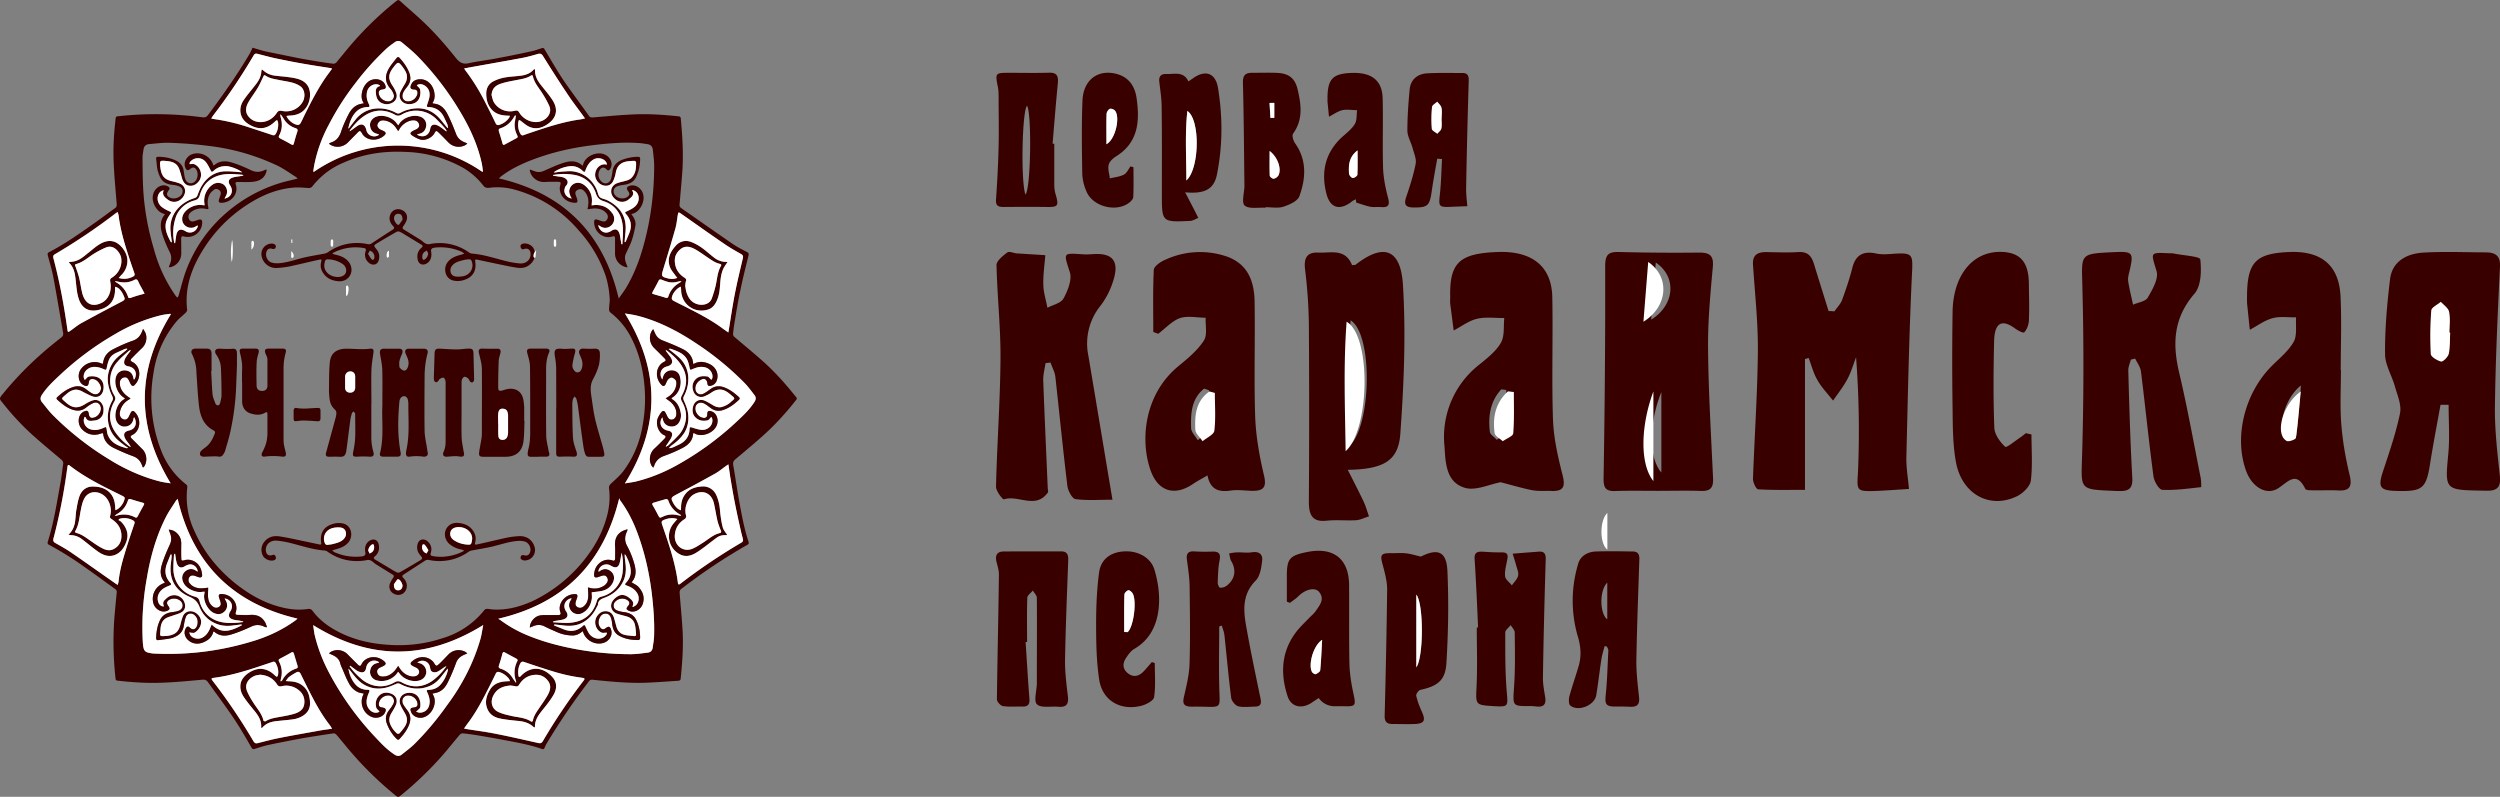 <svg width="251" height="80" fill="none" xmlns="http://www.w3.org/2000/svg"><rect width="100%" height="100%" fill="#808080" stroke="none"/><g clip-path="url(#a)">
<path d="M25.35 4.79c.47.13.9.28 1.35.38l3.24.66c.73.14 1.47.26 2.2.38.45.07.9.14 1.35.19.1 0 .23-.07.3-.15.5-.6.97-1.2 1.48-1.79A33.53 33.53 0 0 1 39.67.2c.32-.25.32-.26.61 0 .95.86 1.94 1.68 2.84 2.6.94.95 1.82 1.98 2.66 3.03.36.45.69.64 1.27.52.89-.2 1.8-.3 2.7-.47 1.19-.22 2.37-.46 3.55-.72.36-.07.71-.2 1.06-.31.14-.05.23-.05.31.09.6 1.01 1.19 2.04 1.84 3.02.84 1.24 1.75 2.44 2.62 3.67.1.15.23.17.4.16 1.34-.11 2.69-.24 4.03-.3 1.53-.08 3.05.03 4.57.19.14.01.2.07.22.21.17 1.81.28 3.62.15 5.43-.08 1.07-.18 2.13-.27 3.19-.02.17.03.29.17.39 1.74 1.21 3.47 2.43 5.22 3.63.44.3.92.53 1.39.78.15.09.19.17.14.35-.28 1.14-.57 2.27-.8 3.42-.23 1.03-.4 2.08-.57 3.12-.08.44-.14.88-.18 1.33-.01.08.04.2.1.27 1.06.9 2.14 1.78 3.16 2.71 1.05.97 2 2.03 2.9 3.15.31.39.34.29 0 .71a28.12 28.12 0 0 1-2.8 3.05c-1 .92-2.06 1.79-3.1 2.67-.22.18-.3.34-.24.63.22 1.27.4 2.54.63 3.8.24 1.3.48 2.6.9 3.86.06.16.01.25-.13.33a56.8 56.8 0 0 0-6.61 4.41c-.18.13-.18.28-.17.47.1 1.29.23 2.58.3 3.87.07 1.56-.04 3.12-.2 4.67-.01.18-.12.21-.26.22-1.11.07-2.23.16-3.34.2-1.75.05-3.48-.12-5.21-.3-.17-.03-.29.01-.4.15a67.43 67.43 0 0 0-4.2 6.17c-.1.16-.18.33-.25.5-.06.14-.13.18-.29.12-1.26-.44-2.58-.66-3.88-.91-.89-.17-1.78-.32-2.66-.47-.47-.07-.93-.14-1.4-.18-.1-.01-.23.07-.3.15-.55.64-1.07 1.3-1.62 1.94a34.5 34.5 0 0 1-4.34 4.18c-.16.14-.27.14-.43 0a34.98 34.98 0 0 1-5.2-5.2c-.27-.32-.52-.64-.79-.94-.07-.08-.21-.15-.3-.13-1.13.17-2.26.34-3.38.54-1.06.2-2.12.4-3.17.63-.46.1-.9.25-1.35.39-.15.04-.21.03-.3-.1-.58-1-1.15-2-1.79-2.95-.83-1.24-1.73-2.43-2.6-3.65-.14-.2-.3-.27-.54-.25-1.32.12-2.64.25-3.96.3-1.53.07-3.05-.03-4.57-.2-.14-.01-.2-.08-.21-.21a33.78 33.78 0 0 1-.14-5.76c.07-.97.17-1.94.26-2.9.02-.17-.06-.26-.18-.35-1-.72-2-1.46-3.02-2.17a31.9 31.9 0 0 0-3.56-2.23c-.14-.07-.22-.15-.16-.33.62-1.98.93-4.04 1.3-6.08.1-.56.15-1.13.24-1.7.03-.2-.03-.33-.18-.46-1.01-.86-2.04-1.7-3.03-2.6a26.2 26.2 0 0 1-2.8-3.02l-.04-.05c-.4-.48-.38-.47.02-.96a33.85 33.85 0 0 1 4.18-4.28c.54-.47 1.1-.91 1.66-1.36.16-.12.22-.25.19-.45-.33-1.86-.63-3.72-.98-5.57-.14-.74-.36-1.48-.56-2.21-.04-.16-.02-.25.12-.33 1.7-.88 3.24-1.99 4.8-3.09.61-.43 1.21-.9 1.83-1.33.14-.1.18-.22.17-.4-.11-1.35-.24-2.7-.3-4.05-.07-1.43 0-2.86.16-4.28.06-.54 0-.46.5-.52a34.3 34.3 0 0 1 6.28-.08c.67.05 1.34.13 2 .21.22.02.36-.02.5-.2 1.5-2.01 2.95-4.05 4.22-6.21.1-.18.18-.38.28-.58Zm35.87 25.37a9.55 9.55 0 0 0-.4-2.43 12.99 12.99 0 0 0-2.72-4.6 12.86 12.86 0 0 0-6.5-4.11 6.4 6.4 0 0 0-2.44-.17c-.3.05-.5-.02-.68-.27a7.07 7.07 0 0 0-2.49-2 12.61 12.61 0 0 0-5.34-1.33c-2.12-.1-4.17.2-6.13 1.07a7.66 7.66 0 0 0-3.14 2.37c-.14.18-.29.2-.5.18-.48-.03-.98-.08-1.47-.03-1.4.13-2.7.6-3.91 1.3a14.42 14.42 0 0 0-5.01 4.77c-1.21 1.88-1.97 3.9-1.7 6.19.01.1-.08.23-.15.3-.27.27-.58.5-.83.77a10.3 10.3 0 0 0-2.4 5.3 14.52 14.52 0 0 0 .8 7.84 7.84 7.84 0 0 0 2.47 3.32c.12.1.14.2.12.34a8 8 0 0 0 .75 4.41c.94 2.1 2.37 3.84 4.16 5.26 1.4 1.1 2.92 1.95 4.67 2.36.84.2 1.68.27 2.54.14.21-.03.35.03.47.2.67.9 1.55 1.55 2.52 2.06 1.38.72 2.85 1.12 4.4 1.28 2.05.22 4.07.07 6.04-.58a8.43 8.43 0 0 0 4.28-2.85c.05-.07.18-.12.27-.12.19 0 .38.05.57.06 1.4.09 2.72-.27 3.98-.83a14.8 14.8 0 0 0 5.84-5 11.33 11.33 0 0 0 1.7-3.73c.2-.86.27-1.7.16-2.57-.03-.23.05-.37.21-.52.41-.38.84-.75 1.19-1.19a10.42 10.42 0 0 0 1.96-4.6c.3-1.6.33-3.22.1-4.85-.2-1.37-.57-2.69-1.2-3.92a7.4 7.4 0 0 0-2.12-2.6.42.42 0 0 1-.14-.3c0-.3.05-.61.07-.92ZM17.14 48.53c-3.48-5.71-3.47-11.35.03-17-.05-.01-.08-.03-.11-.02-.3.04-.6.07-.89.14a16.95 16.95 0 0 0-4.64 1.91 29.9 29.9 0 0 0-5.55 4.12c-.64.6-1.28 1.2-1.77 1.95-.17.26-.2.5 0 .75.39.46.74.95 1.17 1.37a29.91 29.91 0 0 0 5.63 4.4c1.6.96 3.27 1.76 5.1 2.2.33.08.68.12 1.03.17Zm44.98-18.56c.24-.35.47-.65.67-.96.86-1.4 1.43-2.92 1.86-4.5.7-2.56 1.02-5.17 1.03-7.82 0-.56-.08-1.12-.14-1.68-.04-.32-.24-.5-.55-.54-.3-.04-.6-.1-.89-.11-1.54-.1-3.08.03-4.6.22-2.05.25-4.04.7-5.97 1.43-1.17.44-2.3.98-3.29 1.75l-.15.15c6.5 1.52 10.49 5.5 12.03 12.06Zm-12.1 32.15.2.12c.9.68 1.88 1.2 2.92 1.62 1.62.65 3.3 1.08 5 1.37 1.73.3 3.46.45 5.2.45.57 0 1.14-.09 1.7-.15.28-.04.46-.22.5-.51.04-.4.12-.78.13-1.17.05-1.4-.06-2.8-.22-4.18a26.1 26.1 0 0 0-1.46-6.18 12.88 12.88 0 0 0-1.7-3.22c-.06-.07-.08-.16-.12-.24-1.6 6.58-5.6 10.57-12.15 12.1Zm-1.6-44.87.07-.05c-.04-.3-.07-.59-.14-.88a16.93 16.93 0 0 0-1.95-4.77 29.57 29.57 0 0 0-4.47-5.9c-.5-.5-1.04-.94-1.58-1.39-.23-.2-.5-.19-.75 0-.3.22-.6.44-.88.7a27.35 27.35 0 0 0-3.06 3.42c-1 1.29-1.88 2.65-2.62 4.09a14.5 14.5 0 0 0-1.52 4.27l-.07.47.06.05a14.87 14.87 0 0 1 16.91-.01ZM17.84 50.09c-.07.07-.14.12-.18.19-.32.51-.68 1.01-.96 1.55a21.27 21.27 0 0 0-1.96 6.2 27.27 27.27 0 0 0-.4 6.58c.08.8.22.9 1.02 1a28.8 28.8 0 0 0 9.9-1.2c1.58-.5 3.1-1.13 4.43-2.14l.18-.16c-6.5-1.52-10.5-5.5-12.03-12.02Zm44.9-1.56c.41-.07.78-.1 1.13-.2 1.53-.36 2.96-.99 4.33-1.76a30.23 30.23 0 0 0 6.08-4.54 9.34 9.34 0 0 0 1.47-1.68c.15-.23.18-.46 0-.68-.33-.42-.65-.87-1.02-1.25a29.65 29.65 0 0 0-4.8-3.93 19.24 19.24 0 0 0-6.05-2.81c-.35-.09-.7-.13-1.14-.21 3.55 5.7 3.55 11.36 0 17.06Zm-32.86-30.6-.12-.13c-.6-.38-1.18-.8-1.8-1.12a22.14 22.14 0 0 0-7.08-2.04 41.58 41.58 0 0 0-3.8-.3c-.7-.03-1.42.07-2.13.13-.32.03-.5.23-.54.54-.04.28-.1.55-.1.83.01 1.11.01 2.23.08 3.35.13 1.97.49 3.91 1.06 5.81a14.8 14.8 0 0 0 2.21 4.73c.04.06.1.1.16.15.04-.07.1-.14.11-.21.24-.8.43-1.63.72-2.42a14.23 14.23 0 0 1 4-5.82 14.85 14.85 0 0 1 6.03-3.21l1.2-.29Zm18.64 44.82c-5.72 3.56-11.38 3.55-17.08.01.06.38.09.7.16 1.02.3 1.2.73 2.37 1.3 3.48a29.46 29.46 0 0 0 4.97 6.95 9.7 9.7 0 0 0 1.75 1.56c.25.16.49.17.71 0 .46-.38.95-.73 1.36-1.15a30.21 30.21 0 0 0 3.16-3.77c1.5-2.1 2.77-4.3 3.42-6.82.1-.4.15-.8.25-1.28ZM33.34 6.9l-.17-.06-2.55-.4a94.9 94.9 0 0 1-2.93-.57c-.6-.13-1.2-.3-1.8-.45-.18-.05-.3-.05-.41.14a59.39 59.39 0 0 1-4.12 6.11l-.15.24.27.05c1.08.15 2.13.4 3.17.72.9.28 1.8.58 2.7.89.17.05.26.01.34-.13.2-.35.28-.73.23-1.13 0-.09-.07-.17-.1-.25-.07.05-.15.08-.2.14-.71.7-1.44.86-2.3.47-.51-.24-.95-.57-1.12-1.16a1.7 1.7 0 0 1 .3-1.49c.37-.54.8-1.03 1.2-1.55.3-.39.52-.81.54-1.32 0-.05.03-.1.06-.17l.16.12a2 2 0 0 0 1.1.5c.36.05.73.07 1.1.11.38.05.76.1 1.14.19.43.1.84.31 1.1.71.37.57.29 1.55-.16 2.2-.41.6-1.03.79-1.72.8l-.26.04c.16.42.73.87 1.14.9.08 0 .2-.06.25-.13.15-.26.27-.54.4-.8.7-1.4 1.39-2.78 2.3-4.04l.5-.68h-.01Zm13.25 66.25.17.04c1.01.16 2.03.3 3.03.5 1.42.27 2.83.6 4.24.92.24.05.36 0 .48-.2a57.9 57.9 0 0 1 4.07-6.05c.16-.2.14-.26-.12-.3-1-.13-1.99-.34-2.95-.64-.96-.3-1.92-.62-2.88-.94-.18-.06-.3-.04-.38.12-.22.4-.27.82-.2 1.26.03.14.11.13.2.06l.12-.12c1.12-1.08 2.34-.68 3.13.23.47.55.4 1.2.06 1.78-.3.49-.65.94-1 1.38-.43.53-.86 1.04-.85 1.78l-.04.08c-.04-.02-.08-.02-.1-.04a2.4 2.4 0 0 0-1.52-.61c-.62-.07-1.23-.13-1.83-.25-.49-.1-.94-.32-1.19-.77-.41-.75-.23-1.47.18-2.15.38-.6 1-.79 1.67-.82l.33-.02c-.06-.12-.08-.2-.14-.26-.24-.3-.54-.52-.91-.63-.2-.07-.31-.03-.4.17l-.87 1.74a21.77 21.77 0 0 1-1.82 3.08c-.16.2-.3.42-.48.66Zm-13.25.02-.2-.33c-.63-.8-1.16-1.67-1.64-2.57-.45-.85-.88-1.72-1.3-2.58-.1-.2-.23-.28-.42-.19-.26.14-.5.29-.74.46-.13.1-.2.25-.35.43l.35.02c.44.02.87.1 1.24.36.64.45.83 1.1.85 1.84 0 .5-.2.9-.6 1.19-.36.26-.77.39-1.2.44l-1.68.18c-.49.07-.94.23-1.28.62-.03.03-.07.04-.1.06l-.05-.05c.05-.64-.24-1.14-.62-1.61-.38-.47-.77-.93-1.1-1.43-.28-.4-.43-.86-.34-1.38.15-.8 1.26-1.5 2.03-1.47.59.02 1.05.3 1.46.7.04.05.1.07.16.1.04-.05.08-.1.1-.17.08-.42-.01-.82-.22-1.2-.08-.15-.19-.18-.34-.12l-.86.3c-1.64.55-3.29 1.08-5.02 1.3-.27.04-.28.07-.11.3a58.09 58.09 0 0 1 4.09 6.06c.12.2.24.24.45.19.72-.19 1.43-.38 2.15-.52 1.4-.28 2.82-.52 4.23-.77.33-.06.67-.1 1.06-.16Zm25.4-61.27-.24-.33c-.51-.72-1.06-1.4-1.54-2.14-.84-1.26-1.65-2.53-2.45-3.81-.13-.21-.27-.25-.5-.2-.51.15-1.03.3-1.56.4-1.8.34-3.62.65-5.43.98l-.42.08.13.2c.68.88 1.26 1.83 1.79 2.82.43.82.84 1.65 1.24 2.48.09.17.19.22.37.16.4-.12.72-.35.98-.69l.1-.21-.28-.02c-.47-.02-.92-.1-1.3-.39-.6-.45-.8-1.08-.81-1.79-.01-.56.22-1.01.72-1.27.34-.18.71-.3 1.08-.37.51-.1 1.04-.12 1.56-.18.53-.06 1.03-.2 1.4-.63l.1-.05c.02.03.05.06.04.08-.03.63.26 1.11.63 1.58.38.47.78.93 1.11 1.44.58.88.45 1.71-.33 2.32-.59.45-1.25.7-1.98.38-.32-.14-.59-.39-.87-.6-.13-.1-.2-.1-.23.07-.07.44-.02.87.23 1.26.07.12.15.16.29.1l1-.34c1.55-.52 3.1-1.02 4.73-1.24l.44-.09ZM6.86 53.69c.5-.45.65-1 .7-1.58.03-.3.04-.61.1-.92.08-.45.15-.91.3-1.34.2-.6.67-.99 1.31-1 1.26-.02 2.27.61 2.28 2.15l.02.22c.34-.1.73-.52.87-.93.12-.34.1-.37-.21-.53-1.8-.89-3.6-1.75-5.2-2.98-.2-.15-.25-.12-.28.14-.33 2.41-.76 4.8-1.39 7.15-.05.21-.01.33.17.44.54.3 1.1.61 1.6.96 1.5 1.02 2.96 2.07 4.44 3.1l.24.16.1-.4c.09-.92.32-1.82.58-2.7.3-1.02.65-2.03 1-3.04.05-.17 0-.26-.14-.34-.34-.2-.72-.26-1.1-.22-.1 0-.2.05-.3.07l-.06.11c.1.07.21.11.29.2.54.58.78 1.25.48 2.03-.21.55-.54 1.04-1.11 1.27-.6.24-1.17.05-1.66-.29-.56-.38-1.06-.82-1.6-1.23a1.96 1.96 0 0 0-1.2-.46c-.06 0-.11-.02-.23-.05Zm61.14-1.58a1.81 1.81 0 0 0-1.25.05c-.35.13-.38.21-.26.57.65 1.88 1.3 3.77 1.56 5.75.03.23.1.25.28.11a59.04 59.04 0 0 1 6.09-4.1c.16-.1.2-.2.16-.37l-.16-.62c-.21-.96-.43-1.91-.62-2.87-.18-.92-.33-1.84-.5-2.75l-.17-1.26-.29.2c-.34.24-.66.51-1.02.72-1.28.71-2.58 1.4-3.88 2.1-.61.32-.63.35-.3.97l.03.04c.18.24.35.48.69.58l.01-.32c.01-.45.11-.87.38-1.24.4-.56.97-.76 1.61-.82.72-.07 1.24.23 1.56.88.25.51.31 1.07.37 1.63.06.53.13 1.07.27 1.59.07.27.29.5.44.75-.03.01-.08.04-.13.03a1.4 1.4 0 0 0-.9.24l-1.21.92c-.34.25-.67.5-1.03.7-.48.26-1 .33-1.5.05a2.04 2.04 0 0 1-.61-3.09l.38-.44Zm-56.2-30.83-.2.13a60.03 60.03 0 0 1-6.08 4.1c-.2.12-.2.24-.16.43a59.65 59.65 0 0 1 1.4 7.15c.03.27.07.29.3.12.38-.26.72-.57 1.12-.78 1.36-.75 2.74-1.48 4.11-2.2.19-.1.27-.2.18-.4-.09-.18-.16-.38-.28-.55-.15-.2-.32-.43-.64-.49v.28c0 1.04-.52 1.73-1.5 2-1.08.31-1.84-.06-2.17-1.13-.16-.49-.2-1.02-.26-1.54-.08-.73-.12-1.47-.7-2.03v-.05c.23-.04.46-.05.67-.12.56-.17.96-.58 1.4-.93.3-.24.6-.49.91-.7.45-.28.93-.46 1.47-.33.65.16 1.3.98 1.4 1.7a2 2 0 0 1-.62 1.7l-.24.27c.55.15 1 .08 1.45-.15.15-.08.18-.18.13-.34-.18-.49-.35-.97-.5-1.47-.47-1.42-.91-2.84-1.1-4.34 0-.1-.05-.2-.09-.33Zm61.32 12.1.1-.6c.18-1.1.34-2.21.55-3.3.24-1.2.53-2.38.8-3.57.05-.18 0-.3-.17-.4-.6-.34-1.19-.68-1.75-1.06-1.45-1-2.87-2-4.3-3.01-.23-.16-.26-.14-.3.14-.09.47-.13.95-.26 1.4-.4 1.38-.81 2.75-1.23 4.13-.19.59-.16.68.45.83.31.07.63.1.98-.04l-.18-.22c-.2-.28-.43-.54-.55-.85-.32-.83 0-1.52.56-2.13.42-.47.96-.63 1.55-.41.37.13.73.34 1.05.56.43.3.81.66 1.22.98a2 2 0 0 0 1.12.46l.28.01c-.16.25-.31.45-.42.67-.26.56-.3 1.16-.34 1.76a4.26 4.26 0 0 1-.33 1.5c-.2.41-.47.74-.92.87a2.05 2.05 0 0 1-2.66-2.02c0-.1 0-.19-.02-.3-.43.15-.92.77-.91 1.19 0 .07.07.18.15.22l.99.5c1.37.69 2.75 1.38 3.99 2.3.16.13.33.24.55.4ZM26.1 67.74c-.12.03-.3.04-.48.1-.55.21-1.13.78-.8 1.57.16.37.37.73.58 1.07.38.62.9 1.14 1.07 1.88 0 .03.15.08.19.06.47-.3 1-.36 1.53-.46.46-.08.93-.16 1.37-.3.48-.15.91-.4.99-.96a1.45 1.45 0 0 0-.59-1.44c-.5-.38-1.07-.51-1.68-.37-.22.05-.34.02-.46-.19-.38-.6-.94-.9-1.71-.96Zm23.26-58.2c.07.24.11.5.23.72a1.9 1.9 0 0 0 2.1.86c.22-.05.34-.03.45.18.46.77 1.44 1.15 2.22.86.63-.23 1.08-.86.8-1.5a9.48 9.48 0 0 0-.67-1.24c-.36-.57-.83-1.07-.98-1.76-.04-.16-.14-.12-.23-.06-.43.28-.93.34-1.42.44-.52.1-1.04.19-1.53.35-.67.21-.92.57-.97 1.15ZM26.2 12.26a1.96 1.96 0 0 0 1.57-.9c.15-.24.3-.28.55-.23.86.19 1.76-.25 2.1-1 .25-.52.15-1.16-.28-1.47a2.48 2.48 0 0 0-.79-.36c-.44-.12-.9-.18-1.35-.27-.47-.1-.94-.15-1.35-.44-.1-.07-.17-.03-.22.1-.18.38-.36.78-.57 1.14-.3.5-.65.94-.93 1.44-.26.46-.36.96.01 1.43.3.36.7.55 1.26.56ZM51.3 68.83c-.75.05-1.38.28-1.75.96-.36.68-.16 1.4.52 1.71.42.2.88.29 1.33.39.64.14 1.32.16 1.9.53.12.08.18.02.2-.1.1-.45.36-.82.6-1.19.3-.44.63-.88.9-1.35.25-.46.38-.96.01-1.43a1.42 1.42 0 0 0-1.13-.6 1.96 1.96 0 0 0-1.75.98c-.1.16-.2.23-.4.17-.14-.04-.3-.05-.43-.07Zm17.5-40.16c.03.2.05.42.1.63.2.63.54 1.12 1.24 1.27.48.1 1.1-.04 1.31-.6.17-.43.3-.88.41-1.33.15-.65.17-1.34.52-1.93.07-.12.02-.18-.1-.21-.5-.12-.9-.43-1.32-.7-.4-.28-.78-.56-1.2-.79-.48-.26-1-.38-1.48.04-.32.3-.53.65-.53 1.1 0 .76.36 1.34.99 1.74.14.1.2.17.13.34-.05.13-.05.28-.08.44ZM67.74 53.8v.12c.04.91.85 1.5 1.7 1.2.4-.15.77-.4 1.14-.64.54-.34 1.01-.8 1.65-.96.22-.05.18-.14.12-.3-.12-.3-.25-.62-.33-.95-.13-.57-.22-1.16-.35-1.74-.25-1.04-1.13-1.41-2.04-.88-.6.36-.97 1.33-.77 2.06.05.21 0 .32-.18.44-.59.38-.9.94-.94 1.65ZM12.2 26.21c.02-.41-.15-.75-.41-1.05-.31-.35-.71-.5-1.15-.31-.43.18-.85.41-1.25.66-.57.36-1.07.83-1.74 1-.16.04-.1.14-.06.25.13.37.27.73.36 1.11.13.55.19 1.11.34 1.65.3 1.05 1.05 1.34 1.95.87.69-.35 1.02-1.25.84-2.13-.05-.2 0-.28.16-.38.6-.4.93-.95.96-1.67Zm-1.06 25.12c0-.87-.5-1.73-1.38-1.9-.51-.09-1 .12-1.26.57-.23.4-.31.86-.4 1.31-.14.67-.17 1.37-.52 1.98-.07.12-.02.19.1.22.49.12.88.41 1.28.69.4.27.8.57 1.23.8.37.2.78.35 1.2.14.49-.24.77-.65.8-1.2.05-.82-.33-1.41-1-1.84-.12-.08-.17-.14-.13-.3.05-.15.06-.31.08-.47ZM51.8 68.55l.03-.07c0-.04 0-.08-.02-.12a2.5 2.5 0 0 1 .13-1.97c.08-.13.02-.2-.1-.27l-1.12-.6c-.16-.1-.22-.07-.27.11-.1.39-.21.77-.34 1.15-.07.2-.04.3.17.36.5.16.92.46 1.2.93l.32.48Zm.01-56.96c-.07.02-.1.02-.11.04a.42.42 0 0 0-.07.09c-.32.57-.78.96-1.4 1.17-.18.05-.17.17-.13.31l.35 1.17c.05.18.11.22.27.12l1.02-.55c.28-.15.29-.15.16-.43a2.2 2.2 0 0 1-.2-1.28l.11-.64Zm-23.61-.1-.05.02c0 .08.01.16.03.23.18.64.18 1.25-.14 1.85-.1.17-.03.24.12.32.36.18.7.37 1.06.57.21.11.24.1.3-.15.1-.36.2-.72.33-1.08.07-.2.05-.31-.17-.38a2.1 2.1 0 0 1-1.18-.92l-.3-.45Zm-.03 56.9.05.02c.04-.04.1-.07.12-.11a2.4 2.4 0 0 1 1.42-1.18c.14-.05.16-.14.12-.28l-.36-1.2c-.05-.18-.13-.2-.3-.1l-.97.52c-.3.16-.32.16-.18.47.25.52.29 1.06.14 1.62l-.04.24Zm40.22-16.6c-.03-.07-.03-.1-.05-.1a2.52 2.52 0 0 1-1.25-1.48c-.02-.06-.16-.12-.23-.1-.4.1-.8.23-1.2.35-.17.05-.21.12-.1.3.18.3.36.64.52.96.15.29.16.3.46.16.43-.2.88-.27 1.34-.18l.51.09Zm-56.86-.02c.08.01.12.02.14.01.66-.2 1.29-.16 1.9.16.13.07.2.01.27-.12l.57-1.05c.12-.22.1-.25-.15-.32-.36-.1-.72-.2-1.08-.32-.18-.06-.28-.05-.34.15-.2.6-.58 1.06-1.14 1.36l-.17.13Zm3-22.3c-.07-.1-.1-.19-.15-.27-.17-.32-.36-.63-.5-.96-.1-.2-.2-.23-.4-.13-.5.26-1.02.3-1.56.18l-.35-.07c0 .06.03.08.05.1.6.34 1.05.82 1.25 1.5.05.15.16.1.27.08.29-.1.58-.2.88-.28l.5-.14Zm53.88-1.2-.01-.04-.17.01c-.38.1-.75.17-1.14.07a5.49 5.49 0 0 1-.62-.22c-.17-.06-.26-.06-.35.12-.18.37-.39.72-.58 1.08l-.07.18.25.1c.36.1.73.2 1.08.32.18.06.27.03.33-.16.2-.6.59-1.05 1.14-1.36l.14-.1Z" fill="#390000"/>
<path d="M17.14 48.53c-.35-.06-.7-.1-1.04-.18a18.03 18.03 0 0 1-5.09-2.2 29.98 29.98 0 0 1-5.63-4.4c-.43-.42-.78-.9-1.16-1.37-.2-.24-.18-.5 0-.75.48-.74 1.12-1.34 1.76-1.94a29.86 29.86 0 0 1 5.55-4.13 16.92 16.92 0 0 1 4.64-1.91c.3-.07.6-.1.89-.14l.11.02c-3.5 5.65-3.5 11.29-.03 17ZM13.1 40c-.2-.15-.4-.27-.55-.42-.34-.34-.56-.74-.51-1.24a.52.52 0 0 1 .44-.47c.24-.03.37.13.46.32.07.13.12.27.2.4.08.13.2.22.35.08.75-.71.62-1.93-.2-2.33-.21-.11-.23-.2-.07-.38l1.04-1.02c.4-.38.55-1 .34-1.51-.05-.13-.14-.25-.24-.42l-.08.22a1.5 1.5 0 0 1-.98.99c-.66.22-1.3.52-1.93.83-.4.2-.74.5-.91.94-.07.17-.1.35-.14.54l-.12-.03a1.7 1.7 0 0 0-2.16.68c-.28.52-.13 1.2.31 1.46.35.2.52.13.57-.27.02-.18.1-.31.3-.32.32-.02.55.15.73.4.17.25.26.52.13.8-.16.35-.53.43-.91.2-.2-.12-.39-.27-.58-.41-.42-.3-.86-.33-1.34-.16a4.5 4.5 0 0 0-1.5.98c-.12.12-.07.2.03.29.42.38.86.73 1.4.94.53.2 1.01.18 1.47-.17.21-.17.44-.34.7-.45.32-.15.62 0 .74.31.16.4-.15.97-.6 1.13-.35.12-.52.01-.57-.34-.05-.33-.16-.4-.47-.26a.88.88 0 0 0-.25.16c-.4.38-.4 1.13 0 1.58.5.57 1.24.74 1.99.45.1-.04.15-.02.17.1.04.16.06.32.13.47.18.4.5.69.89.87.64.32 1.3.61 1.98.86.43.16.69.42.86.82l.13.32.1-.07c.38-.52.3-1.34-.17-1.79l-1.05-1.04c-.18-.19-.15-.26.07-.38l.21-.14c.61-.51.63-1.51.04-2.14-.17-.18-.3-.17-.43.06-.08.15-.14.3-.23.45-.14.24-.35.3-.59.16-.22-.12-.33-.39-.26-.7.1-.54.4-.94.87-1.22l.19-.12ZM50.02 62.12c6.56-1.53 10.55-5.52 12.15-12.1.04.09.06.18.12.25.73.99 1.27 2.07 1.7 3.22.75 2 1.2 4.06 1.46 6.18.16 1.39.27 2.78.22 4.18-.01.39-.09.78-.14 1.17-.04.29-.21.47-.49.5-.56.07-1.13.16-1.7.16-1.74 0-3.47-.15-5.2-.45-1.7-.3-3.38-.72-5-1.37a12.52 12.52 0 0 1-2.92-1.62l-.2-.12Zm8.47 1.25.06.1a1.68 1.68 0 0 0 2.09 1.06c.54-.2.87-.76.73-1.25-.11-.4-.25-.44-.57-.2-.22.17-.4.14-.55-.1-.22-.32-.2-.66-.02-1 .13-.26.34-.4.64-.37.27.03.4.23.49.46.04.15.07.3.09.46.05.5.17.96.63 1.25.63.38 1.32.49 2.04.48.05 0 .13-.1.14-.16.02-.13 0-.28 0-.41a3.73 3.73 0 0 0-.43-1.53c-.25-.44-.66-.63-1.14-.7a3 3 0 0 1-.76-.18c-.34-.14-.42-.54-.2-.83a.97.97 0 0 1 1.23-.22c.27.18.3.36.09.61-.2.26-.19.35.1.49a.8.8 0 0 0 .27.07c.46.04.92-.26 1.1-.73.24-.67.03-1.26-.43-1.75-.17-.19-.44-.3-.68-.46.6-.66.42-1.42.18-2.16a9.15 9.15 0 0 0-.63-1.5c-.27-.5-.25-.96 0-1.45.02-.05.02-.1.04-.22-.2.08-.37.12-.52.2-.62.34-.78.9-.73 1.57.03.39.01.79 0 1.18 0 .18-.09.26-.26.2-.79-.3-1.79.3-1.84 1.4-.01.27.09.34.36.27l.45-.15c.18-.05.35-.04.46.13.12.17.15.36.04.54-.07.11-.16.22-.26.3-.45.31-.96.39-1.5.25-.06-.02-.13-.02-.18-.02.02.33.06.64.04.94-.03.39-.18.74-.51.97-.21.16-.43.16-.62 0-.2-.14-.17-.34-.11-.54.04-.15.11-.3.14-.44.04-.21-.03-.28-.24-.28-1.07 0-1.77 1.04-1.45 1.82.07.18-.01.28-.2.28h-1.28c-.21 0-.43.01-.64.06-.52.12-.96.67-.95 1.2l.34-.14c.36-.14.72-.18 1.1 0 .44.23.9.42 1.36.62.47.2.97.3 1.48.31.38 0 .72-.15 1-.43h.01ZM48.42 17.25a14.87 14.87 0 0 0-16.9 0c-.03 0-.05-.02-.07-.04l.07-.47a14.5 14.5 0 0 1 1.52-4.27c.75-1.44 1.62-2.8 2.62-4.09a27.36 27.36 0 0 1 3.06-3.42c.27-.26.58-.48.89-.7.24-.19.5-.2.74 0 .54.45 1.09.89 1.58 1.39a29.57 29.57 0 0 1 4.47 5.9c.86 1.5 1.58 3.07 1.95 4.77.07.3.1.59.14.88l-.07.05Zm-15.4-2.84c.07.06.1.1.13.11.59.36 1.32.26 1.8-.24l1.02-1.04c.15-.15.24-.08.33.06.05.1.1.2.17.27.5.6 1.49.6 2.11.03.2-.17.18-.3-.04-.43-.15-.09-.33-.13-.45-.23-.1-.1-.23-.26-.21-.37a.65.65 0 0 1 .27-.41c.13-.08.33-.09.49-.06.53.09.92.4 1.2.86l.14.2.13-.2c.3-.54.97-.94 1.5-.88.24.03.42.2.47.42.04.24-.09.38-.28.48-.14.07-.3.14-.43.22-.18.11-.2.25-.03.37.26.17.53.34.83.43.52.16 1.2-.17 1.45-.63.14-.26.2-.28.42-.07l.99 1c.47.48 1.18.57 1.74.24.05-.03.08-.08.15-.14l-.3-.12a1.4 1.4 0 0 1-.83-.83c-.27-.7-.55-1.4-.9-2.05-.28-.53-.7-.96-1.38-1-.02 0-.04-.03-.1-.06.24-.33.26-.7.2-1.06-.14-.8-.77-1.37-1.49-1.32-.35.02-.65.15-.8.48-.16.31-.17.53.27.54.26 0 .37.19.32.45a.98.98 0 0 1-.89.75c-.4.03-.68-.27-.6-.67.02-.14.09-.27.16-.4.11-.17.25-.33.37-.5.28-.4.32-.84.14-1.3a4.66 4.66 0 0 0-.95-1.46c-.12-.15-.22-.15-.33 0-.25.32-.52.63-.73.97-.44.71-.48 1.42.12 2.09.14.14.24.32.31.5.15.38-.1.74-.48.77-.38.03-.81-.24-.95-.58-.15-.36-.03-.59.31-.63.34-.04.41-.15.27-.47-.2-.47-.82-.67-1.37-.47-.76.28-1.14 1.35-.92 2.03l.16.32c-.17.03-.32.05-.45.09-.5.16-.84.54-1.07.98-.3.58-.57 1.2-.78 1.82-.19.54-.5.89-1.03 1.05l-.17.1ZM17.84 50.09c1.53 6.53 5.54 10.5 12.03 12.02l-.18.16a14.27 14.27 0 0 1-4.43 2.14 28.8 28.8 0 0 1-9.9 1.2c-.8-.1-.94-.19-1.01-1a27.38 27.38 0 0 1 .4-6.59c.37-2.14.93-4.24 1.95-6.19.28-.54.64-1.03.96-1.55.04-.06.1-.11.18-.2ZM20.89 59c-.24.02-.5.07-.77.06-.42-.02-.8-.16-1.08-.5a.5.5 0 0 1-.02-.63c.14-.2.33-.18.53-.12l.42.14c.24.05.35-.03.32-.27a2.4 2.4 0 0 0-.16-.65 1.38 1.38 0 0 0-1.6-.8c-.29.09-.33.07-.34-.25v-1.4c.01-.36-.09-.67-.31-.93a1.28 1.28 0 0 0-.94-.48l.12.3c.16.4.18.79-.01 1.2-.3.66-.6 1.33-.8 2.02-.18.6-.2 1.21.27 1.73l.02.08c-.03.01-.03.03-.05.03a1.67 1.67 0 0 0-1.06 2.13c.21.55.83.87 1.32.67.3-.12.34-.24.14-.5-.2-.28-.15-.49.14-.64a1 1 0 0 1 1.09.13c.35.32.27.82-.17.99-.2.08-.43.11-.65.14-.54.06-.97.28-1.23.79a4.5 4.5 0 0 0-.4 1.79c0 .17.07.25.23.23.43-.06.86-.1 1.28-.2.23-.04.45-.15.65-.27.35-.22.56-.55.62-.96.05-.31.1-.63.22-.92.14-.35.58-.42.87-.16.28.26.36.6.28.95-.09.39-.4.68-.78.29-.15-.15-.27-.1-.37.06-.23.35-.16.82.16 1.15.49.49 1.18.54 1.85.15.37-.22.65-.51.74-.95.05.01.09.01.11.03.53.47 1.16.43 1.77.24.66-.2 1.31-.48 1.94-.78.44-.2.85-.18 1.27.01.07.04.16.06.24.08l.05-.04c-.06-.16-.1-.32-.18-.46-.33-.59-.85-.79-1.5-.75-.42.03-.84 0-1.26 0-.18 0-.26-.08-.2-.26.3-.84-.37-1.84-1.47-1.83-.2 0-.25.12-.21.3.03.14.1.29.14.43.07.2.08.4-.11.54s-.41.14-.63-.01a1.2 1.2 0 0 1-.48-.86c-.04-.34 0-.69 0-1.04ZM62.74 48.53c3.55-5.7 3.54-11.35 0-17.06.43.07.79.12 1.14.2 2.2.53 4.16 1.58 6.04 2.82a29.61 29.61 0 0 1 4.8 3.93c.38.38.7.82 1.03 1.25.18.22.15.45 0 .68-.4.64-.93 1.17-1.47 1.68a30.24 30.24 0 0 1-6.08 4.54 16.8 16.8 0 0 1-4.33 1.77c-.36.08-.72.12-1.13.2Zm2.84-1.57.1-.2c.16-.49.47-.8.98-.98.66-.23 1.3-.5 1.92-.84.54-.29.97-.72 1.01-1.4 0-.02.04-.04.05-.07l.08.03c.63.43 1.93.03 2.25-.82.2-.52 0-1.16-.47-1.35-.36-.15-.49-.07-.49.27 0 .3-.2.42-.48.34a.97.97 0 0 1-.59-.46c-.18-.3-.18-.67.02-.88.2-.22.52-.24.85-.03.2.13.4.29.6.43.35.25.74.3 1.14.18.63-.2 1.15-.59 1.63-1.03.1-.1.1-.19 0-.29-.45-.4-.91-.76-1.48-.97a1.36 1.36 0 0 0-1.34.15c-.24.17-.47.36-.73.48-.44.22-.85-.09-.82-.58.03-.33.2-.58.47-.76.4-.27.7-.14.74.33.02.19.11.26.3.23.3-.05.52-.22.63-.51.26-.68-.07-1.4-.77-1.7-.52-.24-1.04-.3-1.56.03l-.1-.49a1.83 1.83 0 0 0-.97-1.02c-.66-.33-1.34-.6-2.03-.88a1.25 1.25 0 0 1-.7-.62c-.09-.15-.15-.31-.24-.5-.08.1-.14.17-.18.25-.28.56-.15 1.22.3 1.66l1.01 1c.17.19.16.27-.05.37-.73.36-1.02 1.51-.23 2.33.14.14.27.11.37-.05.09-.16.14-.35.25-.48.1-.12.27-.25.38-.23.15.02.31.15.41.28.07.09.08.25.07.38a1.7 1.7 0 0 1-.84 1.29l-.23.14c.22.17.43.3.6.47.3.32.5.7.46 1.17-.02.27-.2.46-.44.5-.24.02-.36-.14-.46-.32l-.2-.42c-.11-.16-.26-.18-.39-.02-.12.15-.23.32-.32.5-.33.65.01 1.56.57 1.8.21.1.22.2.05.38-.32.33-.65.66-.99.97a1.42 1.42 0 0 0-.32 1.7c.04.07.1.14.18.23ZM48.52 62.75c-.1.47-.15.88-.25 1.28a20.73 20.73 0 0 1-3.42 6.82c-.95 1.35-2 2.6-3.16 3.77-.41.42-.9.77-1.36 1.14-.22.18-.46.17-.7.01-.68-.43-1.22-.99-1.76-1.56a29.5 29.5 0 0 1-4.98-6.95c-.56-1.11-1-2.27-1.29-3.49-.07-.3-.1-.63-.16-1.01 5.7 3.54 11.36 3.54 17.08-.01Zm-12 6.88-.04.12c-.44.82.01 1.97.9 2.26.47.16 1.03-.03 1.24-.4.2-.36.13-.52-.27-.58-.25-.03-.34-.14-.31-.4.04-.38.35-.7.75-.78.24-.05.47-.02.63.17.17.2.17.43.07.66l-.18.3-.34.46c-.22.33-.28.7-.17 1.08a4.1 4.1 0 0 0 1 1.64c.13.14.22.14.34 0 .4-.42.74-.88.94-1.43.19-.5.15-.95-.16-1.38-.15-.2-.32-.4-.44-.63-.22-.4-.02-.83.4-.89a.97.97 0 0 1 1 .65c.11.36 0 .52-.37.56-.28.03-.34.14-.25.4.16.48.72.74 1.26.58.8-.22 1.34-1.28 1.05-2.06-.04-.1-.1-.2-.14-.32.18-.04.33-.06.48-.12.49-.16.8-.53 1.02-.96.32-.64.6-1.32.85-2 .17-.43.46-.67.86-.83l.28-.13-.17-.13a1.42 1.42 0 0 0-1.7.22c-.3.31-.6.64-.92.94-.32.3-.33.29-.56-.07a.87.87 0 0 0-.07-.1c-.54-.61-1.49-.67-2.18-.01-.14.13-.11.27.07.38.15.1.33.15.48.25.3.2.29.61-.04.77a.87.87 0 0 1-.47.07 1.71 1.71 0 0 1-1.24-.84l-.14-.21c-.15.2-.26.38-.4.53-.34.34-.74.57-1.24.53a.5.5 0 0 1-.47-.41c-.05-.25.09-.4.29-.5.14-.07.28-.12.41-.2.19-.12.19-.24.03-.4-.8-.73-1.96-.49-2.31.29-.08.18-.2.19-.34.05-.34-.35-.68-.67-1.01-1.02a1.4 1.4 0 0 0-1.75-.27c-.05.02-.09.07-.16.13l.28.13c.4.17.74.41.85.88.04.16.1.32.18.47.22.5.41 1.02.67 1.5.23.4.54.78 1 .94.16.06.33.08.5.12ZM33.34 6.89l-.5.68c-.9 1.26-1.6 2.65-2.29 4.03-.13.27-.25.55-.4.8a.32.32 0 0 1-.25.14c-.41-.03-.98-.48-1.14-.9.09-.01.17-.03.26-.03.69-.02 1.3-.21 1.72-.82.45-.64.52-1.62.15-2.19-.26-.4-.66-.6-1.1-.71-.37-.1-.76-.14-1.14-.19-.36-.04-.73-.06-1.1-.12a2 2 0 0 1-1.1-.5l-.16-.11c-.02.07-.05.12-.05.17-.02.5-.24.93-.55 1.32-.4.52-.83 1.01-1.2 1.55-.3.44-.46.94-.3 1.5.17.58.62.91 1.13 1.15.85.39 1.58.22 2.3-.47.05-.06.13-.1.2-.14.03.08.09.16.1.25.04.4-.03.78-.23 1.13-.09.14-.18.18-.34.13l-2.7-.89c-1.04-.33-2.1-.57-3.18-.72l-.26-.05.14-.24a59.24 59.24 0 0 0 4.12-6.11c.11-.19.24-.19.4-.14.61.15 1.21.32 1.82.45.97.2 1.95.4 2.92.56.85.15 1.7.28 2.55.41.05 0 .09.03.18.06ZM46.59 73.14c.17-.24.32-.46.48-.66.71-.97 1.28-2.02 1.82-3.09.3-.57.59-1.15.87-1.73.09-.2.2-.24.4-.18.37.12.67.35.92.64.05.06.07.14.13.26l-.33.02c-.68.03-1.3.21-1.67.82-.41.68-.6 1.4-.18 2.15.26.45.7.68 1.19.77.6.12 1.21.18 1.83.24.57.06 1.1.2 1.53.62.02.02.05.02.09.04l.04-.08c-.01-.74.42-1.25.84-1.78.36-.44.72-.9 1-1.38.35-.58.42-1.23-.05-1.78-.78-.9-2.01-1.31-3.13-.23l-.11.12c-.1.07-.18.08-.2-.06-.08-.44-.03-.86.19-1.26.09-.16.2-.19.38-.13.96.33 1.92.65 2.88.94.96.3 1.95.52 2.95.65.26.04.28.1.12.3a57.96 57.96 0 0 0-4.07 6.04c-.12.21-.24.26-.48.2-1.41-.31-2.82-.64-4.24-.92-1-.2-2.02-.33-3.03-.49l-.17-.04ZM33.34 73.16l-1.07.15c-1.4.26-2.81.5-4.22.78-.72.14-1.43.33-2.15.51-.2.06-.34.02-.45-.18a58.23 58.23 0 0 0-4.1-6.07c-.16-.22-.15-.26.12-.3 1.73-.22 3.38-.75 5.02-1.3.29-.1.57-.18.86-.29.15-.06.26-.03.34.12.2.38.3.77.22 1.2-.02.06-.07.12-.1.18-.05-.04-.12-.06-.16-.1-.4-.41-.87-.69-1.46-.71-.77-.03-1.88.66-2.03 1.47-.1.52.06.98.33 1.38.34.5.73.96 1.1 1.42.39.48.68.98.63 1.62l.04.05c.04-.02.08-.03.1-.06.35-.4.8-.55 1.3-.62.55-.07 1.1-.1 1.67-.18.43-.05.84-.19 1.2-.45.4-.29.6-.69.6-1.18-.02-.73-.21-1.4-.85-1.84-.37-.27-.8-.35-1.24-.36l-.35-.03c.14-.17.22-.33.35-.42.23-.17.48-.32.74-.46.19-.1.32-.01.42.19.42.86.85 1.73 1.3 2.58.48.9 1 1.76 1.63 2.57.07.09.12.19.21.33ZM58.73 11.89l-.43.09c-1.62.22-3.18.72-4.73 1.24-.33.11-.67.22-1 .35-.14.05-.22 0-.3-.1-.24-.4-.29-.83-.22-1.27.03-.18.1-.17.23-.07.28.21.55.46.87.6.73.32 1.4.07 1.98-.38.78-.6.91-1.44.33-2.32-.33-.5-.73-.97-1.1-1.44-.38-.47-.67-.95-.64-1.58l-.04-.08-.1.05c-.37.43-.87.57-1.4.63-.52.06-1.05.08-1.56.18-.37.07-.74.2-1.08.37-.5.26-.73.71-.72 1.27.01.71.21 1.34.8 1.8.39.28.84.36 1.3.38.09 0 .17 0 .28.02-.04.1-.06.16-.1.21-.25.34-.57.57-.98.7-.17.05-.27 0-.36-.17a95.4 95.4 0 0 0-1.24-2.48 20 20 0 0 0-1.8-2.83l-.12-.19.42-.08c1.81-.33 3.62-.64 5.43-.98.53-.1 1.05-.25 1.57-.4.22-.05.35-.02.49.2.8 1.28 1.6 2.55 2.45 3.81.48.73 1.02 1.43 1.54 2.14l.23.33ZM6.87 53.68l.23.05c.46 0 .86.19 1.21.46.53.41 1.04.85 1.59 1.23.5.34 1.06.53 1.66.29.57-.23.9-.72 1.11-1.27.3-.78.06-1.45-.48-2.03-.08-.09-.2-.13-.29-.2l.06-.1c.1-.03.2-.07.3-.08.39-.04.76.03 1.1.22.15.08.19.17.13.34-.34 1.01-.68 2.02-.98 3.04-.27.88-.5 1.78-.6 2.7 0 .12-.05.24-.08.4-.1-.07-.18-.1-.25-.16-1.48-1.03-2.95-2.08-4.43-3.1-.52-.35-1.06-.65-1.6-.96-.19-.11-.23-.23-.18-.44a58.17 58.17 0 0 0 1.4-7.15c.03-.26.08-.3.27-.15 1.6 1.24 3.4 2.1 5.2 2.99.32.16.33.19.21.53-.14.4-.52.83-.86.93l-.02-.22c-.01-1.54-1.03-2.17-2.28-2.15-.65 0-1.11.4-1.32 1-.15.43-.22.89-.3 1.34-.06.3-.06.62-.1.92-.05.58-.2 1.13-.7 1.57ZM68.01 52.1l-.38.45a2.04 2.04 0 0 0 .6 3.09c.5.28 1.03.2 1.5-.05.37-.2.7-.45 1.04-.7.4-.3.8-.63 1.21-.92.26-.18.57-.26.9-.24.05 0 .1-.02.13-.03-.16-.26-.37-.48-.44-.75-.14-.52-.21-1.06-.27-1.59a4.7 4.7 0 0 0-.37-1.63 1.45 1.45 0 0 0-1.56-.88c-.64.06-1.22.26-1.61.82-.27.37-.37.79-.38 1.24l-.01.32c-.34-.1-.51-.34-.69-.58l-.02-.04c-.35-.62-.32-.65.29-.98 1.3-.68 2.6-1.38 3.88-2.1.36-.2.68-.47 1.02-.72l.28-.19.19 1.26c.15.91.3 1.83.49 2.75.19.96.4 1.91.62 2.87l.16.62c.04.17 0 .27-.16.36a59.02 59.02 0 0 0-6.1 4.11c-.18.14-.24.12-.27-.1-.26-2-.91-3.88-1.56-5.76-.12-.36-.1-.44.26-.57.39-.14.79-.2 1.25-.05ZM11.81 21.28c.04.13.08.23.1.34.18 1.49.62 2.92 1.08 4.34l.5 1.46c.06.17.03.27-.12.34-.45.24-.9.3-1.45.15l.24-.27a2 2 0 0 0 .62-1.7c-.1-.72-.75-1.54-1.4-1.7-.54-.13-1.02.05-1.47.34-.32.2-.61.46-.91.7-.45.34-.85.75-1.4.92-.21.07-.44.08-.67.12v.05c.58.56.62 1.3.7 2.03.06.52.1 1.05.26 1.55.32 1.06 1.1 1.44 2.16 1.13.99-.28 1.5-.96 1.5-2v-.28c.33.05.5.27.65.48.12.17.2.37.28.56.09.2 0 .3-.18.4a236.7 236.7 0 0 0-4.11 2.19c-.4.22-.75.52-1.12.78-.23.17-.27.15-.3-.12-.34-2.4-.77-4.8-1.4-7.15-.05-.19-.04-.31.16-.42a60.03 60.03 0 0 0 6.09-4.1l.2-.14ZM73.13 33.38l-.55-.38c-1.24-.93-2.62-1.62-4-2.32-.32-.16-.66-.32-.98-.5-.07-.03-.15-.14-.15-.21 0-.42.48-1.05.91-1.18l.03.3c0 1.42 1.28 2.4 2.66 2 .44-.12.72-.45.9-.86.23-.47.3-.98.34-1.5.05-.6.08-1.2.34-1.76.11-.23.27-.43.42-.67l-.28-.01a2 2 0 0 1-1.11-.46c-.42-.32-.8-.68-1.23-.98a4.59 4.59 0 0 0-1.05-.56 1.35 1.35 0 0 0-1.55.4c-.55.62-.88 1.31-.56 2.14.12.3.36.57.55.84l.18.23a1.5 1.5 0 0 1-.98.04c-.6-.15-.63-.24-.45-.84.42-1.37.84-2.74 1.23-4.12.13-.45.18-.93.25-1.4.05-.28.09-.3.31-.14 1.43 1 2.86 2.02 4.3 3 .56.4 1.16.73 1.75 1.07.18.1.22.22.18.4-.28 1.19-.57 2.37-.8 3.56-.22 1.1-.38 2.2-.56 3.3l-.1.61Z" fill="#fff"/>
<path d="M26.1 67.74c.76.05 1.32.37 1.7.96.13.2.25.24.47.2a1.94 1.94 0 0 1 1.68.36c.48.36.67.85.59 1.44-.08.56-.51.81-.99.96-.44.13-.9.22-1.37.3-.53.1-1.06.16-1.53.46-.04.02-.18-.03-.2-.06-.16-.74-.69-1.27-1.06-1.88-.22-.34-.42-.7-.58-1.07-.33-.8.25-1.36.8-1.57.17-.06.36-.07.48-.1ZM49.35 9.54c.05-.58.3-.93.97-1.15.5-.16 1.01-.25 1.53-.35.49-.1.99-.15 1.42-.43.1-.06.2-.1.23.05.15.69.63 1.19.98 1.76.25.4.48.8.67 1.23.28.65-.17 1.28-.8 1.51-.78.29-1.76-.1-2.22-.86-.12-.2-.23-.23-.44-.18a1.9 1.9 0 0 1-2.11-.86c-.12-.22-.16-.47-.23-.71ZM26.2 12.26c-.55 0-.95-.2-1.24-.56-.38-.46-.28-.97-.02-1.43.28-.5.64-.95.93-1.44.22-.36.39-.76.57-1.14.05-.13.11-.17.22-.1.4.29.88.34 1.35.44.45.1.91.15 1.35.27.28.08.56.2.8.36.42.31.52.95.28 1.48a1.92 1.92 0 0 1-2.11 1c-.26-.06-.4-.02-.55.21-.39.58-.95.89-1.57.91ZM51.3 68.83c.13.02.29.03.43.07.19.05.3-.01.4-.17.4-.64.99-.99 1.75-.98.47.01.85.23 1.13.6.37.47.24.97-.02 1.43-.26.47-.58.9-.88 1.35-.25.37-.52.74-.6 1.19-.03.12-.1.18-.22.1-.58-.37-1.25-.39-1.9-.53-.44-.1-.9-.2-1.32-.39-.69-.3-.89-1.03-.52-1.7.37-.7 1-.93 1.75-.98ZM68.8 28.67c.02-.16.02-.3.07-.44.06-.17 0-.25-.13-.34-.64-.4-.99-.98-.99-1.75 0-.44.2-.8.53-1.09.48-.42 1-.3 1.48-.04.42.23.8.51 1.2.78.42.28.81.59 1.31.7.13.04.18.1.11.22-.35.6-.37 1.28-.52 1.93-.1.45-.24.9-.4 1.34-.21.55-.84.69-1.32.59-.7-.15-1.04-.64-1.23-1.27-.06-.2-.08-.42-.12-.63ZM67.75 53.8c.03-.71.35-1.27.94-1.65.19-.12.23-.23.18-.44-.2-.73.17-1.7.77-2.06.91-.53 1.79-.16 2.04.88.13.58.22 1.17.35 1.74.08.33.2.64.33.96.06.15.1.24-.12.3-.63.16-1.1.6-1.65.95-.37.23-.74.49-1.14.64-.85.3-1.65-.29-1.7-1.2v-.12ZM12.19 26.21a1.99 1.99 0 0 1-.96 1.67c-.16.1-.2.19-.17.38.2.88-.14 1.78-.83 2.13-.9.47-1.64.18-1.95-.87-.15-.54-.21-1.1-.34-1.65-.1-.38-.23-.74-.36-1.11-.04-.11-.1-.21.06-.25.67-.17 1.17-.64 1.73-1a9 9 0 0 1 1.26-.66c.44-.18.83-.04 1.15.31.26.3.43.64.4 1.05h.01ZM11.13 51.33c-.02.16-.03.32-.08.48-.04.15.01.21.14.3.66.42 1.04 1.01 1 1.82-.04.56-.32.97-.81 1.21-.42.21-.83.06-1.2-.14-.43-.23-.83-.52-1.23-.8s-.8-.57-1.27-.69c-.13-.03-.18-.1-.11-.22.35-.6.39-1.3.52-1.97.09-.46.17-.91.4-1.32.26-.45.75-.66 1.26-.56.88.16 1.38 1.02 1.38 1.9Z" fill="#fff"/>
<path d="M51.8 68.55c-.13-.17-.24-.32-.34-.48a2.1 2.1 0 0 0-1.19-.93c-.2-.07-.24-.16-.17-.36.13-.38.24-.76.34-1.15.05-.17.11-.2.27-.11l1.11.6c.13.07.18.14.11.27a2.5 2.5 0 0 0-.13 1.98l.02.1c0 .02 0 .03-.03.08ZM51.8 11.59l-.11.64c-.07.45.01.87.2 1.28.13.28.12.29-.16.43l-1.02.55c-.16.1-.22.06-.27-.11-.1-.4-.23-.79-.35-1.18-.04-.14-.05-.25.13-.31.62-.2 1.08-.6 1.4-1.17a.4.4 0 0 1 .07-.1c.01 0 .04 0 .11-.03ZM28.2 11.5l.3.45c.27.46.67.75 1.17.92.22.07.24.18.17.38-.12.36-.22.72-.32 1.09-.07.24-.1.26-.31.14-.35-.2-.7-.39-1.06-.57-.15-.08-.21-.15-.12-.32.32-.6.33-1.21.14-1.84l-.03-.23.05-.02ZM28.16 68.39l.04-.24c.15-.56.11-1.1-.13-1.62-.15-.3-.14-.3.17-.47.33-.17.65-.34.97-.53.17-.1.25-.07.3.12l.36 1.2c.04.13.02.22-.12.27-.63.2-1.1.6-1.42 1.18-.02.04-.08.07-.12.11l-.05-.02ZM68.38 51.79l-.5-.1a2.15 2.15 0 0 0-1.35.19c-.3.14-.3.13-.46-.16-.16-.32-.34-.65-.53-.97-.1-.17-.06-.24.12-.29l1.19-.35c.07-.02.21.05.23.1.22.66.64 1.15 1.25 1.48.02 0 .02.03.05.1ZM11.51 51.77l.18-.13c.55-.3.94-.75 1.14-1.36.06-.2.16-.21.34-.15.36.12.72.22 1.08.32.26.07.27.1.15.32-.2.35-.39.7-.57 1.06-.07.12-.14.18-.27.11a2.37 2.37 0 0 0-1.9-.15l-.15-.02ZM14.51 29.48l-.5.14c-.3.08-.59.18-.88.28-.1.03-.22.07-.27-.08a2.55 2.55 0 0 0-1.25-1.5c-.02-.02-.04-.04-.05-.1l.35.07c.54.12 1.07.08 1.56-.18.2-.1.3-.08.4.13.14.33.33.64.5.96l.14.28ZM68.4 28.27l-.14.1c-.56.31-.95.76-1.15 1.36-.06.19-.14.22-.32.15-.36-.12-.72-.21-1.08-.32l-.25-.09.07-.18c.2-.36.4-.71.58-1.08.08-.18.18-.18.34-.12.2.09.42.16.63.22.39.1.76.03 1.14-.07l.16-.01.02.04Z" fill="#fff"/>
<path d="M38.39 40.75c0-1.38.02-2.5-.01-3.61-.02-.53-.13-1.06-.22-1.58-.07-.42.06-.57.48-.55h1.32c.4-.02.55.14.4.53-.15.36-.32.7-.27 1.1 0 .1 0 .23.06.3.1.1.23.21.37.26.17.05.3-.08.38-.23.17-.35.15-.7 0-1.06l-.18-.42c-.12-.29.03-.49.33-.48h1.5c.3 0 .45.16.38.45-.21.78-.3 1.58-.3 2.38-.01 1.82-.03 3.63 0 5.45.02.63.18 1.26.27 1.9l.05.31c.02.2-.09.3-.27.34a.41.41 0 0 1-.16.01 4.67 4.67 0 0 0-1.4 0c-.27.03-.37-.1-.36-.38l.03-.23c.35-1.53.2-3.09.21-4.63 0-.2-.02-.4-.08-.57-.04-.11-.17-.24-.28-.26a.45.45 0 0 0-.36.12c-.1.1-.17.27-.18.41-.15 1.7-.2 3.4.12 5.1.06.31-.03.44-.35.44h-1.42c-.23 0-.36-.12-.3-.33.42-1.66.16-3.35.24-4.77ZM37.28 40.56v3.18c-.01.56.05 1.1.21 1.64.1.36-.04.5-.41.47a8.7 8.7 0 0 0-1.2 0c-.42.02-.5-.06-.42-.48.1-.47.18-.96.2-1.44.03-.76 0-1.51 0-2.27 0-.05.02-.1 0-.14l-.15-.21c-.06.05-.15.1-.17.16-.07.23-.14.46-.17.7l-.37 2.88-.04.28c-.1.45-.25.55-.71.53-.34-.03-.68 0-1.01 0-.3 0-.38-.14-.3-.42l.93-3.4c.05-.18.1-.38.1-.58 0-.1-.04-.24-.12-.31-.3-.26-.48-.59-.54-.97a6.77 6.77 0 0 1-.08-1.01c.01-.92 0-1.84.08-2.75.08-.92.6-1.34 1.51-1.41h.16c.79 0 1.57.1 2.36 0 .34-.04.4.1.35.43-.08.58-.18 1.16-.2 1.75-.03 1.12 0 2.25 0 3.38Zm-1.62-2.17v-.6c-.02-.37-.28-.56-.63-.48-.21.05-.38.25-.38.52v1.1c0 .31.2.49.5.49s.5-.18.51-.48v-.55ZM55.85 40.97l-.01-3.89c0-.42-.05-.84-.12-1.26-.13-.7.02-.87.73-.8.3.03.6 0 .9-.02.4-.02.47.08.37.47-.11.4-.21.8-.25 1.21-.02.18.08.4.2.54.2.26.53.21.68-.08.17-.34.16-.7.05-1.06l-.23-.56c-.1-.28.03-.5.33-.52l.25.01c.28 0 .56.03.83 0 .44-.03.65.08.65.53.01.4-.02.8-.12 1.18-.13.46-.32.9-.55 1.32-.3.53-.28 1.08-.2 1.64.12.82.22 1.64.4 2.44.23.96.53 1.9.79 2.85.05.2.1.41.13.62.02.17-.08.27-.25.27H59.1c-.22 0-.31-.16-.37-.34a4.56 4.56 0 0 1-.16-.71c-.2-1.36-.37-2.72-.55-4.08a4.62 4.62 0 0 0-.15-.68c-.03-.1-.12-.17-.18-.25-.05.09-.13.16-.16.26-.04.15-.07.31-.07.47.01 1.14 0 2.29.07 3.43.03.48.21.96.36 1.42.1.35 0 .5-.37.47-.4-.02-.8-.02-1.21 0-.38.02-.47-.04-.47-.43v-4.45ZM52.66 42.28c-.03.67-.02 1.34-.1 2-.12 1.05-.76 1.58-1.81 1.58h-2.22c-.38 0-.47-.1-.42-.48.06-.43.15-.86.22-1.3.04-.2.05-.42.05-.64 0-2.15.02-4.3 0-6.45-.02-.52-.18-1.05-.3-1.56-.06-.31.03-.43.34-.43.52.02 1.03.02 1.54.01.23 0 .34.13.29.4-.06.27-.17.55-.18.83a62.1 62.1 0 0 0-.05 2.65c0 .36.12.4.46.3.29-.1.59-.17.88-.16.65.05 1.04.42 1.18 1.08.05.27.08.55.09.82v1.35h.03Zm-2.64.32c0 .39-.01.77.02 1.15.01.29.15.4.38.41.24.02.45-.11.52-.34.04-.13.07-.27.07-.4V41.7c0-.12-.03-.24-.07-.36-.06-.18-.2-.28-.4-.3-.32-.04-.48.1-.52.52-.03.35 0 .7 0 1.04ZM21.2 37.27c.05.78.07 1.56.14 2.33.04.32.18.63.3.94.03.08.17.17.25.16.07 0 .19-.12.2-.2.07-.28.15-.56.15-.84 0-.91-.02-1.82-.06-2.73a2.5 2.5 0 0 0-.43-1.27l-.09-.14c-.14-.28-.03-.5.29-.51.2-.01.41.02.62.02.23 0 .46.01.7-.01.36-.04.5.06.52.42v1.28l-.07 1.78a25.78 25.78 0 0 1-.6 4.88c-.14.64-.34 1.26-.52 1.89-.03.11-.1.22-.17.33-.11.2-.27.28-.52.24-.26-.04-.53-.02-.8-.01-.25 0-.5.03-.74.02-.1-.01-.25-.1-.28-.18-.04-.1 0-.27.06-.35.15-.17.33-.3.51-.43.46-.35.7-.84.9-1.35.06-.13.02-.26-.12-.33-1-.52-1.34-1.45-1.46-2.46-.13-1.12-.18-2.25-.26-3.37a4.16 4.16 0 0 0-.44-1.83c-.17-.3 0-.55.36-.55h1.07c.37 0 .52.13.53.51v1.76h-.03ZM24.3 38.41c0-.45-.01-.9.01-1.36.03-.57-.09-1.1-.22-1.65-.07-.3 0-.4.31-.4h1.29c.25 0 .34.17.28.4-.09.34-.2.68-.2 1.02-.04.75-.02 1.5-.01 2.26 0 .38.2.57.55.57.33 0 .54-.17.54-.53v-2.66c-.01-.2-.12-.4-.2-.58-.12-.33-.03-.48.32-.48h1.42c.28 0 .37.13.3.39a5.7 5.7 0 0 0-.22 1.62v7.2c0 .38.1.76.2 1.13.1.4.02.55-.38.5a6.78 6.78 0 0 0-1.7 0c-.3.05-.4-.14-.26-.42.24-.46.44-.93.49-1.46 0-.1.03-.21.03-.32V41.6c0-.22-.06-.27-.24-.16-.48.28-.98.22-1.48.06-.52-.17-.81-.61-.82-1.21V38.4ZM33.34 55.25c.12.1.18.16.26.2a5.24 5.24 0 0 0 2.82.4c.22-.05.3-.18.26-.4-.11-.52.08-1 .5-1.2.38-.2.75-.02.84.4.1.47 0 .88-.37 1.2-.16.13-.16.22.01.33l1.37.82c.26.15.51.32.78.45.08.05.23.06.3.02.65-.36 1.29-.74 1.92-1.12.45-.27.44-.27.12-.66a1.14 1.14 0 0 1-.18-1.18c.15-.39.61-.46.96-.16.36.32.46.72.32 1.16-.06.22 0 .29.2.32.87.16 1.72.05 2.54-.25.2-.07.39-.17.57-.26l-.01-.08-.27-.08a2.45 2.45 0 0 1-1.21-.59c-.39-.39-.5-.92-.31-1.38.2-.45.63-.73 1.2-.69.75.05 1.36.35 1.69 1.06.12.27.13.55.07.84-.07.29-.05.31.23.25.97-.21 1.93-.45 2.9-.66a8.2 8.2 0 0 1 1.26-.16c.77-.04 1.35.38 1.56 1.08.21.71-.32 1.4-1.06 1.36a.48.48 0 0 1-.32-.17c-.05-.06-.02-.23.04-.3.04-.06.19-.09.27-.06.3.1.52 0 .62-.3.14-.41-.1-.94-.53-1.07-.22-.06-.47-.08-.7-.06-.88.06-1.7.36-2.55.56-.68.16-1.38.27-2.08.4a.78.78 0 0 0-.3.12 5.04 5.04 0 0 1-3.99.83c-.11-.02-.26-.02-.35.04l-2.16 1.4c-.18.12-.23.2-.06.37.25.26.4.58.33.96-.08.49-.5.8-.96.73-.52-.08-.86-.5-.76-1 .06-.25.21-.49.36-.7.1-.16.11-.23-.05-.33l-1.65-1.02c-.18-.11-.32-.27-.5-.37a.6.6 0 0 0-.37-.08 5.06 5.06 0 0 1-4.04-.85.57.57 0 0 0-.28-.1c-1.2-.09-2.33-.48-3.49-.77-.43-.1-.88-.18-1.32-.22-.64-.05-1.12.4-1.08.98.03.41.3.6.67.46.2-.07.29.05.33.2.05.18-.05.3-.22.34-.35.1-.85-.1-1.05-.42a1.27 1.27 0 0 1 .09-1.41c.4-.52.94-.67 1.54-.58.66.1 1.31.24 1.97.38l2.03.43c.13.03.23.03.2-.16-.16-.98.26-1.65 1.22-1.91.27-.08.59-.1.87-.05.96.14 1.16 1.27.66 1.89-.35.44-.84.6-1.35.74l-.31.09Zm-.42-.55c.16-.03.33-.03.5-.08.38-.1.78-.18 1.07-.48.21-.22.3-.47.22-.76-.08-.27-.3-.4-.55-.42-.27-.02-.55 0-.8.07-.66.2-.98.83-.77 1.44.06.16.14.26.33.23Zm13.13-1.78c-.4 0-.71.17-.8.43-.11.3-.02.64.3.87.47.34 1.02.45 1.6.47.06 0 .16-.1.18-.17.04-.18.09-.38.07-.56-.07-.6-.66-1.04-1.35-1.04Zm-6.5 5.74c0 .4.14.59.39.6.25.03.44-.14.47-.42.02-.2-.2-.6-.38-.67-.04-.02-.12-.01-.14.01l-.34.48Zm3.46-3.42c-.11-.18-.2-.37-.35-.52-.12-.14-.25-.08-.27.11-.03.23.03.43.2.6.06.06.15.1.24.14l.18-.33Zm-6.04.04.14.3c.09-.06.19-.1.26-.16.17-.17.22-.38.18-.62-.02-.17-.12-.2-.25-.1a.82.82 0 0 0-.33.58ZM46.62 25.48c-.12-.1-.18-.16-.26-.2a5.24 5.24 0 0 0-2.7-.42l-.12.02c-.21.05-.3.18-.25.4.1.52-.09 1-.5 1.2-.39.2-.76.02-.85-.4-.1-.47 0-.88.37-1.2.16-.13.16-.22-.01-.32l-1.37-.83c-.26-.15-.5-.32-.77-.45-.09-.05-.24-.06-.31-.02-.65.36-1.29.74-1.92 1.12-.45.27-.43.27-.12.66.29.35.34.76.18 1.18-.15.39-.61.46-.96.16a1.04 1.04 0 0 1-.32-1.16c.07-.22 0-.29-.2-.32a4.87 4.87 0 0 0-2.54.25c-.2.07-.38.17-.57.26l.01.08.27.08c.45.1.88.25 1.21.59.39.39.5.92.31 1.38-.19.45-.63.73-1.2.7-.75-.06-1.35-.36-1.69-1.07a1.26 1.26 0 0 1-.07-.84c.07-.29.06-.31-.22-.25-.97.21-1.94.45-2.9.66-.42.08-.84.14-1.27.16a1.47 1.47 0 0 1-1.56-1.08c-.21-.71.32-1.4 1.06-1.36.12 0 .26.08.32.17.05.06.02.23-.04.3-.04.06-.19.09-.27.06-.3-.1-.51 0-.61.3-.14.41.1.94.52 1.07.22.07.47.08.7.07.88-.06 1.7-.37 2.55-.57.69-.16 1.39-.27 2.08-.4.1-.03.21-.06.3-.12a5.04 5.04 0 0 1 4-.83c.1.02.25.02.34-.03.72-.47 1.44-.95 2.17-1.41.17-.12.22-.2.06-.37-.26-.26-.41-.58-.34-.96.09-.49.5-.8.96-.73.52.08.87.5.76 1-.06.25-.21.49-.36.7-.1.16-.1.24.05.33l1.65 1.02c.18.11.33.27.5.37.11.06.26.1.38.09a5.06 5.06 0 0 1 4.04.84c.07.05.18.09.27.1 1.2.09 2.33.49 3.49.77.43.11.88.18 1.32.22.64.05 1.12-.4 1.08-.98-.02-.41-.3-.6-.67-.46-.2.07-.28-.05-.33-.2-.05-.18.05-.3.22-.34.36-.1.85.1 1.05.42.27.43.22 1.01-.09 1.41-.4.52-.93.67-1.54.58-.66-.1-1.31-.24-1.97-.38l-2.03-.43c-.13-.03-.23-.03-.2.16.16.98-.26 1.65-1.22 1.91-.27.08-.58.1-.86.05-.97-.14-1.17-1.27-.67-1.89.35-.44.84-.6 1.35-.73l.31-.1Zm.43.55c-.17.03-.34.03-.5.08-.38.1-.79.18-1.08.48-.21.22-.3.47-.22.76.08.27.3.4.56.42.26.02.54 0 .79-.06.66-.2.99-.84.77-1.45-.05-.16-.14-.25-.32-.22Zm-13.13 1.78c.39 0 .7-.17.8-.43.1-.3 0-.64-.31-.87a2.74 2.74 0 0 0-1.59-.47c-.06 0-.17.1-.19.17-.04.18-.09.38-.07.56.07.6.66 1.04 1.36 1.04Zm6.49-5.74c.01-.4-.14-.59-.38-.6-.26-.03-.45.14-.47.42-.03.2.2.6.37.67.04.02.12.02.14-.01l.34-.48Zm-3.46 3.42c.12.18.21.37.35.52.12.14.25.08.28-.11a.66.66 0 0 0-.2-.6c-.07-.06-.16-.1-.25-.14l-.18.33Zm6.04-.04-.14-.3-.26.16c-.17.17-.22.38-.18.62.03.17.13.2.26.1.18-.14.29-.33.32-.58ZM46.34 41.33c0 .88-.02 1.75.01 2.62.02.46.13.93.2 1.39.01.06.04.12.04.18.03.24-.07.34-.31.33-.19-.01-.37-.06-.55-.05-.27 0-.53.03-.79.05-.4.04-.55-.15-.4-.5.16-.34.2-.68.2-1.04v-5.79c0-.1.01-.2-.02-.3-.04-.11-.1-.28-.19-.3-.12-.02-.27.06-.38.13-.07.04-.1.16-.17.22-.05.05-.14.12-.2.11a.3.3 0 0 1-.19-.17 1.2 1.2 0 0 1-.03-.4l.07-2.28c.02-.45.12-.55.58-.52.55.03 1.1.07 1.64.07.38 0 .77-.06 1.15-.08.44-.01.53.09.54.52L47.6 38a.6.6 0 0 1-.03.24c-.08.19-.26.21-.38.05-.08-.1-.11-.23-.2-.3-.1-.09-.24-.17-.35-.16-.1.01-.2.15-.25.25a1.1 1.1 0 0 0-.05.41v2.85ZM54.07 45.86h-.79c-.23 0-.32-.11-.3-.34.01-.16.04-.32.08-.48.15-.57.17-1.15.17-1.74 0-2.16.01-4.32-.02-6.49 0-.45-.15-.9-.27-1.35-.08-.32 0-.46.34-.46h1.54c.3 0 .43.15.3.41-.3.68-.3 1.4-.29 2.11 0 2.07-.02 4.14.01 6.2 0 .52.16 1.04.24 1.56.02.06.05.13.06.2.06.24-.04.37-.29.37h-.78v.01ZM29.48 41.64v-.4c0-.2.1-.32.3-.28.67.13 1.34.02 2 0 .37-.02.4.03.4.38v.58c0 .33-.07.4-.4.37-.43-.03-.87-.06-1.31-.07-.23 0-.46.03-.69.06-.22.03-.3-.02-.3-.25v-.4ZM13.1 40.01c-.07.05-.12.1-.18.13a1.8 1.8 0 0 0-.88 1.22c-.06.3.04.58.26.7.24.13.45.08.6-.16.08-.14.14-.3.22-.45.12-.23.26-.24.43-.06.6.62.57 1.62-.04 2.14-.06.05-.14.1-.21.13-.22.12-.24.2-.06.39l1.04 1.04c.47.45.55 1.27.17 1.78-.02.03-.05.04-.1.07l-.13-.32a1.4 1.4 0 0 0-.85-.81c-.68-.25-1.35-.54-2-.86-.37-.19-.7-.47-.88-.88-.07-.14-.1-.3-.12-.46-.03-.12-.08-.14-.18-.1-.75.3-1.48.12-1.99-.45-.4-.45-.4-1.2 0-1.58a.87.87 0 0 1 .25-.17c.31-.13.42-.06.47.27.05.35.23.45.57.33.45-.15.76-.72.6-1.12-.11-.32-.41-.47-.75-.31a3.7 3.7 0 0 0-.7.44c-.45.36-.93.38-1.45.18-.54-.2-.99-.56-1.41-.94-.1-.09-.15-.17-.02-.29.45-.4.91-.78 1.5-.98.47-.17.91-.15 1.33.15.2.15.38.3.58.42.38.23.75.15.9-.2.14-.28.05-.55-.12-.8-.18-.26-.4-.42-.73-.4-.19 0-.27.14-.3.32-.05.4-.21.47-.57.27-.44-.26-.59-.94-.3-1.47a1.7 1.7 0 0 1 2.15-.68l.12.04c.05-.19.07-.37.14-.54.17-.44.52-.74.92-.94.62-.32 1.26-.61 1.92-.84.52-.17.8-.5.98-.98l.09-.22c.1.17.18.28.24.42.2.51.05 1.13-.35 1.5-.35.34-.7.68-1.03 1.03-.17.17-.15.27.06.37.82.41.95 1.62.2 2.34-.15.14-.27.05-.35-.09-.08-.12-.13-.26-.2-.4-.09-.18-.21-.34-.45-.3a.52.52 0 0 0-.45.46c-.05.5.17.9.51 1.24.16.15.35.27.55.42Zm-4.58-1.87c.14-.12.26-.31.4-.34.89-.16 1.62.31 1.46 1.31-.07.46-.4.83-.95.72-.27-.05-.52-.2-.78-.32-.25-.12-.48-.29-.74-.35-.48-.13-.9.1-1.24.4-.56.5-.57.39-.03.87.65.57 1.18.6 1.91.14.18-.11.37-.22.57-.3.57-.26 1.05-.06 1.24.54.05.17.04.38.02.57a.96.96 0 0 1-.82.83c-.54.07-.78.11-.98-.34l-.09-.02c-.02.1-.07.2-.08.3-.04.4.25.81.66.95.47.15.9.05 1.34-.15.24-.12.26-.1.3.17.03.2.05.4.13.58.36.83 1.13 1.1 1.92 1.31l.09-.09c-.08-.04-.16-.06-.22-.11-.24-.18-.48-.36-.71-.56a3 3 0 0 1-.93-1.33 3.3 3.3 0 0 1 .27-2.66.5.5 0 0 0 0-.5c-.55-1.13-.65-2.25.07-3.35.32-.5.82-.82 1.27-1.2.07-.04.12-.1.18-.16l-.03-.06c-.08.02-.16.02-.24.05l-.84.38c-.3.14-.56.35-.7.64-.12.27-.2.57-.25.85-.05.23-.07.25-.28.16-.15-.06-.29-.12-.44-.16-.46-.13-.91-.12-1.3.23-.32.28-.39.76-.18 1Zm4.6-2.94-.04-.05c-.07.04-.14.07-.2.12-.35.33-.74.64-1.06 1.02a2.8 2.8 0 0 0-.35 3.4c.13.23.13.4 0 .62-.55 1-.58 2.02.05 3 .38.6.9 1.07 1.46 1.5l.17.06-.2-.3c-.13-.17-.28-.33-.38-.52-.23-.45-.1-.72.4-.83.3-.07.53-.23.63-.54a.94.94 0 0 0-.14-.8c-.04.1-.06.14-.07.2-.09.45-.38.72-.83.75-.41.03-.77-.22-.9-.64-.23-.7.1-1.68.71-2.07l.17-.11-.14-.1c-.65-.42-.99-1.4-.74-2.12.15-.4.5-.64.93-.6.44.04.73.31.8.76l.05.18c.05-.07.1-.1.11-.15.25-.57-.05-1.1-.67-1.2-.35-.06-.5-.27-.39-.6.04-.15.12-.29.21-.41.13-.2.28-.38.42-.57ZM63.38 21.5c.3.36.49.75.41 1.19-.09.49-.2.98-.36 1.45-.16.46-.4.9-.6 1.35-.17.38-.05.74.09 1.1l.07.16v.1c-.15-.04-.29-.06-.41-.12a1.4 1.4 0 0 1-.83-1.37v-1.39c0-.25-.06-.3-.3-.22-.82.26-1.8-.4-1.8-1.47 0-.22.11-.3.34-.22l.42.14c.2.06.39.07.52-.13s.14-.4 0-.6c-.3-.4-.72-.53-1.19-.54-.24 0-.48.05-.76.08l.05-.23c.1-.57.06-1.12-.36-1.58-.18-.2-.4-.26-.62-.16-.24.1-.32.24-.26.5.04.15.12.3.16.47.07.27 0 .37-.28.35-.97-.07-1.5-.79-1.47-1.53l.03-.15c.1-.4.09-.42-.3-.43-.41 0-.82 0-1.23.02a1.44 1.44 0 0 1-1.5-1.1c-.02-.03 0-.08 0-.15l.56.2c.29.09.56.06.83-.06.67-.29 1.32-.6 2.01-.82.65-.2 1.32-.25 1.9.31l.1-.3c.32-.75 1.4-1.17 2.13-.83.6.27.86.96.53 1.45-.1.15-.22.19-.34.06-.39-.43-.74-.11-.82.38-.05.28.05.56.24.77.33.38.85.27 1-.2.09-.27.12-.55.16-.82.09-.54.4-.87.9-1.09a4.6 4.6 0 0 1 1.63-.33c.18 0 .25.05.24.24a4.37 4.37 0 0 1-.4 1.79c-.25.52-.7.72-1.24.79-.23.03-.46.07-.67.15-.4.17-.47.63-.16.94.3.3.83.36 1.17.13.24-.16.28-.35.1-.58-.22-.3-.16-.46.21-.56.55-.14 1.16.27 1.3.9.16.66-.24 1.53-.85 1.84-.1.05-.2.07-.35.12Zm-2.44-4.96c-.02-.09-.03-.16-.06-.22-.2-.4-.8-.55-1.21-.34-.47.23-.7.63-.87 1.09-.08.22-.13.24-.3.08-.37-.35-.8-.52-1.3-.46-.54.06-1.04.24-1.5.53-.03.02-.04.06-.07.11.34-.04.65-.1.96-.12.34-.02.7-.05 1.04.01 1.1.19 1.82.86 2.29 1.85.11.23.13.54.3.71.18.17.5.2.73.32 1.11.55 1.84 1.39 1.87 2.7.01.37-.05.74-.08 1.12l-.03.4c.08-.02.1-.04.12-.07l.36-.87c.27-.68.17-1.3-.31-1.86-.17-.2-.15-.21.1-.33.25-.11.52-.24.73-.42.49-.4.56-1.07.18-1.48-.09-.1-.23-.15-.35-.22l-.07.05c.24.4 0 .61-.26.83l-.07.06c-.42.34-.96.34-1.37-.01-.6-.5-.53-1.3.14-1.58.22-.1.46-.15.69-.2.32-.09.64-.16.87-.43.37-.44.41-.97.39-1.51 0-.05-.12-.13-.18-.13-.24 0-.49.02-.73.06-.62.1-1 .46-1.12 1.1-.04.25-.12.5-.2.73-.12.3-.32.55-.66.6-.67.1-1.3-.55-1.21-1.23.08-.62.64-1.05 1.18-.87Zm-3.53 3.38c-.06-.1-.12-.15-.14-.22-.05-.18-.14-.37-.12-.54.1-.73.85-1.04 1.46-.62.61.44.87 1.06.81 1.8l-.02.28.15-.02c.8-.09 1.48.16 1.95.84a.9.9 0 0 1-.11 1.17c-.36.33-.79.35-1.2.06l-.13-.08c.03.11.04.18.07.24.25.54.76.67 1.26.34.37-.24.64-.17.8.25.07.2.08.42.12.63l.09.48.09-.01c.02-.54.08-1.08.05-1.62-.07-1.28-.67-2.3-1.94-2.7-.44-.15-.64-.37-.78-.8a2.63 2.63 0 0 0-1.93-1.8 5.69 5.69 0 0 0-1.97-.09l-.39.05v.07l.36.07c.2.03.4.03.59.09.47.13.69.5.34.87a.67.67 0 0 0-.13.27c-.14.45.2.94.72 1ZM58.49 63.37c-.3.28-.63.43-1 .43-.52 0-1.02-.1-1.49-.3-.46-.2-.92-.4-1.37-.63a1.28 1.28 0 0 0-1.1 0l-.33.13c-.01-.52.43-1.07.96-1.2.2-.04.42-.05.63-.05h1.27c.2 0 .28-.1.2-.29-.3-.77.4-1.8 1.46-1.81.21 0 .28.07.24.28-.03.15-.1.3-.14.44-.06.2-.08.4.1.55.2.14.42.14.63 0 .33-.24.48-.6.5-.98.03-.3-.01-.61-.02-.95.04 0 .11 0 .18.03a1.7 1.7 0 0 0 1.5-.26c.1-.07.18-.18.25-.29.11-.18.08-.37-.04-.54-.11-.17-.28-.18-.45-.13-.16.04-.31.1-.46.15-.27.07-.37 0-.36-.27.05-1.1 1.05-1.7 1.84-1.41.18.07.26-.01.27-.2 0-.39.02-.78 0-1.17-.06-.67.1-1.23.72-1.57.15-.08.31-.12.52-.2-.02.11-.02.17-.05.22-.24.49-.26.96.01 1.46.25.47.47.97.63 1.48.24.75.41 1.51-.18 2.17.25.16.5.27.69.46.45.5.66 1.07.42 1.74-.18.48-.64.78-1.1.74a.82.82 0 0 1-.26-.07c-.3-.15-.31-.23-.1-.49.2-.25.17-.43-.1-.61a.97.97 0 0 0-1.23.22c-.22.29-.14.69.2.83.24.1.5.15.76.18.49.07.9.26 1.14.7.26.47.38.99.42 1.53.01.13.03.27.01.41 0 .06-.09.16-.14.16-.71 0-1.41-.1-2.04-.48-.46-.29-.58-.76-.63-1.25-.02-.16-.05-.31-.1-.46-.07-.24-.2-.43-.48-.46-.3-.02-.5.11-.64.37-.17.34-.2.68.02 1 .16.23.33.26.55.1.32-.24.46-.2.57.2.14.5-.19 1.06-.73 1.25-.82.3-1.84-.22-2.09-1.06 0-.02-.02-.04-.06-.1Zm2.43.15c-.2 0-.38.05-.52 0a1.14 1.14 0 0 1-.44-1.68c.24-.34.58-.53 1.02-.46.36.06.56.32.67.66l.22.8c.1.43.35.75.77.88.33.1.68.1 1.02.15.14.01.22-.06.2-.2-.02-.3-.04-.59-.1-.88-.1-.48-.4-.78-.88-.91-.3-.09-.62-.15-.93-.27-.57-.2-.77-.8-.43-1.29.14-.2.36-.39.58-.5.4-.19.78-.04 1.11.24.26.21.48.44.29.82l.05.07c.1-.07.23-.12.32-.21a.96.96 0 0 0 .15-1.1 1.73 1.73 0 0 0-1-.81c-.32-.13-.33-.14-.1-.39.28-.33.43-.7.4-1.14a3.75 3.75 0 0 0-.47-1.51l-.13-.17v.31c.03.31.09.63.1.94.04.54-.03 1.06-.28 1.55-.4.78-1.03 1.3-1.84 1.6-.34.12-.62.24-.66.65 0 .1-.08.2-.13.3-.3.62-.72 1.14-1.33 1.49-.63.37-1.33.43-2.05.33l-.87-.09-.03.1.99.4c.7.27 1.34.16 1.9-.36.14-.13.2-.08.27.07.1.24.22.5.37.71.39.56 1.15.67 1.59.25.1-.1.21-.22.17-.35Zm-5.38-1.14v.1c.48.02.95.07 1.42.06 1.43-.03 2.52-.7 2.95-2.16.07-.27.2-.4.48-.48a2.8 2.8 0 0 0 2.12-2.53 5.6 5.6 0 0 0-.1-1.87c-.07.29-.1.58-.16.87-.13.62-.4.73-.93.42a.82.82 0 0 0-1.22.46c-.02.04 0 .09 0 .17l.1-.08c.4-.28.78-.28 1.14.02.32.27.4.7.2 1.11-.2.43-.56.7-1 .83-.36.1-.74.12-1.13.17 0 .2.04.46 0 .7-.11.62-.4 1.13-1 1.41a.9.9 0 0 1-1.04-.22c-.3-.35-.31-.73-.07-1.1l.1-.18-.15.01c-.57.2-.76.8-.41 1.3.24.35.16.64-.25.79-.21.07-.44.1-.67.14l-.38.06ZM33.03 14.41l.17-.09c.53-.16.84-.51 1.03-1.05.2-.63.48-1.24.78-1.82.23-.44.56-.82 1.07-.98.13-.04.28-.06.45-.1-.06-.11-.12-.2-.16-.31-.22-.68.16-1.75.92-2.03.55-.2 1.17 0 1.37.47.14.32.07.43-.27.47-.34.04-.46.27-.3.63.13.34.56.61.94.58.39-.03.63-.4.48-.76a1.7 1.7 0 0 0-.3-.51c-.6-.67-.57-1.38-.13-2.09.2-.34.48-.65.73-.98.1-.14.2-.14.33 0 .4.45.74.91.95 1.47.18.46.14.9-.14 1.3-.12.17-.26.33-.37.5a1.2 1.2 0 0 0-.17.4c-.07.4.2.7.61.67.43-.02.8-.35.89-.75.05-.26-.06-.44-.32-.45-.44 0-.43-.23-.28-.54.16-.33.46-.46.81-.48.72-.05 1.35.51 1.48 1.32.07.37.05.73-.18 1.06.05.03.07.06.1.06.67.04 1.1.46 1.38 1 .34.65.62 1.35.89 2.05.16.43.45.66.84.83l.29.12-.15.14c-.56.33-1.27.24-1.74-.23-.33-.34-.65-.68-.99-1-.22-.22-.28-.2-.42.06-.25.46-.93.79-1.45.63a3.2 3.2 0 0 1-.83-.43c-.17-.12-.15-.26.03-.37.13-.09.29-.14.43-.22.2-.1.32-.24.28-.48a.52.52 0 0 0-.47-.42c-.53-.06-1.2.34-1.5.87l-.13.21-.14-.2a1.72 1.72 0 0 0-1.2-.86c-.16-.03-.36-.02-.5.06a.65.65 0 0 0-.26.4c-.02.12.1.29.2.38.13.1.31.15.46.23.22.13.23.26.04.43-.62.57-1.6.56-2.11-.03-.07-.08-.12-.18-.17-.27-.1-.14-.18-.2-.33-.06l-1.02 1.04c-.48.5-1.22.6-1.8.24-.04-.02-.06-.05-.12-.1Zm5.12-5.77-.01-.08c-.1-.03-.19-.09-.28-.1a.96.96 0 0 0-1 .75c-.11.43-.02.82.16 1.2.13.3.12.33-.2.35-.37.02-.7.14-.98.4a3.2 3.2 0 0 0-.87 1.75c.09-.04.13-.12.18-.2.19-.24.37-.5.57-.73a2.9 2.9 0 0 1 1.81-1.06c.8-.12 1.55.04 2.25.42.14.07.25.08.4 0 .19-.1.39-.2.6-.27 1.16-.36 2.25-.25 3.16.62.3.29.55.64.82.97l.17.19.06-.03c-.03-.12-.04-.24-.09-.35l-.29-.63c-.3-.68-.82-1.06-1.57-1.09-.2 0-.2-.08-.15-.25.1-.3.22-.6.24-.9.04-.48-.17-.86-.62-1.08-.25-.12-.56-.08-.66.06.12.14.3.25.33.4.13.57-.07 1.4-.96 1.47-.39.03-.75-.07-.97-.41-.19-.3-.15-.62 0-.93.12-.2.23-.42.36-.62.26-.4.35-.83.13-1.27-.1-.19-.21-.36-.34-.53-.38-.5-.45-.5-.83-.01-.48.61-.73 1.08-.15 1.93.15.22.27.47.36.72.16.45-.05.85-.48 1.03-.28.12-.56.13-.84.04-.46-.15-.67-.52-.72-.98-.03-.33-.03-.67.4-.78Zm3.71 4.86c.1.06.13.09.17.1.56.23 1.06-.05 1.16-.66.06-.36.28-.5.63-.4.14.05.28.13.4.22.2.13.4.28.59.43l.04-.05c-.08-.11-.15-.24-.25-.34-.23-.27-.48-.53-.73-.77a2.86 2.86 0 0 0-3.56-.51c-.24.13-.42.13-.66 0a2.76 2.76 0 0 0-2.96.04c-.61.38-1.08.91-1.52 1.47-.04.04-.05.1-.07.16.25-.15.47-.33.7-.5.5-.35.85-.21.98.37.12.54.75.8 1.22.5.02 0 .03-.04.04-.08l-.12-.03c-.48-.1-.74-.39-.77-.88-.02-.38.26-.74.67-.87.67-.22 1.61.1 2.02.7l.14.18.14-.2c.45-.64 1.49-.94 2.17-.62.35.17.54.5.5.89-.06.43-.3.7-.7.79-.06 0-.11.03-.23.06ZM20.9 59.01c0 .35-.04.7 0 1.03.04.35.2.66.49.87.2.15.43.15.62.01.2-.14.18-.33.11-.54l-.14-.44c-.04-.17 0-.29.21-.3 1.1 0 1.78 1 1.48 1.84-.07.18.01.26.19.26.42 0 .84.03 1.26 0 .65-.04 1.17.16 1.5.75.08.14.12.3.18.45l-.05.05c-.08-.03-.17-.04-.24-.08a1.4 1.4 0 0 0-1.27 0c-.63.29-1.28.56-1.94.77-.6.2-1.23.23-1.77-.24-.02-.02-.06-.02-.11-.03a1.4 1.4 0 0 1-.74.95c-.67.4-1.36.34-1.85-.15-.32-.33-.39-.8-.16-1.15.1-.16.22-.21.37-.06.39.39.7.1.78-.29.08-.36 0-.7-.28-.95-.29-.26-.73-.2-.87.16-.12.29-.16.6-.22.92-.06.41-.27.74-.62.96-.2.12-.42.23-.65.28-.42.09-.85.13-1.28.19-.16.02-.23-.06-.22-.23.03-.62.11-1.23.4-1.8.25-.5.68-.72 1.22-.78.22-.03.44-.06.65-.14.44-.17.52-.67.17-.99a1 1 0 0 0-1.08-.13c-.3.15-.35.36-.15.63.2.27.17.39-.14.51-.49.2-1.1-.12-1.32-.67a1.67 1.67 0 0 1 1.06-2.13c.02 0 .03-.02.05-.04 0-.02 0-.05-.02-.07-.46-.52-.45-1.14-.27-1.73.21-.69.5-1.36.8-2.02.2-.42.17-.8 0-1.2l-.11-.3c.42.02.7.2.94.48.22.26.32.57.32.92-.01.47-.02.94 0 1.41 0 .32.04.34.33.26.62-.18 1.33.17 1.6.8.09.2.14.42.16.64.03.24-.08.32-.32.27-.14-.04-.27-.1-.41-.15-.2-.05-.4-.07-.54.13a.5.5 0 0 0 .03.63c.27.34.65.48 1.07.5.26.01.53-.04.77-.06Zm3.37 3.77-.01-.09-.8.1a3.4 3.4 0 0 1-1.57-.1c-.9-.3-1.53-.92-1.86-1.78-.21-.52-.5-.78-1.02-1-1.15-.5-1.86-1.4-1.89-2.72 0-.41.07-.83.1-1.24v-.26l-.08-.03-.35.88c-.3.72-.24 1.39.32 1.97.13.14.09.22-.09.28a3.2 3.2 0 0 0-.5.23c-.53.3-.78.82-.66 1.33.08.34.31.56.6.53-.09-.22-.13-.44.07-.63l.25-.23a1.1 1.1 0 0 1 1.77.56c.1.37 0 .72-.34.9-.26.15-.55.22-.83.32-.25.1-.52.15-.75.3-.4.25-.5.7-.52 1.12-.05.73-.11.66.6.63a.8.8 0 0 0 .12 0c.82-.14 1.12-.43 1.31-1.24.06-.24.13-.48.22-.71a.8.8 0 0 1 .83-.53c.4.02.81.37.95.76.21.6-.24 1.2-.61 1.39-.09.04-.22.01-.33.01l-.2-.04c.05.11.06.19.1.25.2.36.79.49 1.19.29.44-.22.67-.6.84-1.03l.12-.3c1.02 1.03 2.02.61 3.02.08Zm-6.7-7.17h-.07c-.01.07-.04.14-.04.21-.02.39-.05.77-.05 1.16 0 1.45.78 2.52 2.18 2.93.24.07.37.18.44.43.28 1 .88 1.72 1.9 2.04.66.2 1.35.18 2.03.13l.45-.06v-.06l-.32-.07c-.18-.03-.36-.04-.54-.08-.58-.13-.71-.41-.4-.9a.8.8 0 0 0-.6-1.25c.08.15.18.29.22.44.1.37-.01.7-.3.93-.32.26-.67.24-1.01.08-.59-.28-1.05-1.17-.96-1.82l.05-.31h-.17c-.38.08-.75 0-1.1-.15-.48-.21-.86-.53-.97-1.07a.87.87 0 0 1 .38-.9c.3-.2.65-.2.95-.02l.2.13c.02-.4-.4-.78-.8-.73-.18.02-.37.11-.53.2-.28.17-.53.13-.68-.15-.08-.14-.12-.3-.15-.46l-.1-.65ZM65.58 46.96c-.07-.1-.14-.17-.18-.24a1.42 1.42 0 0 1 .33-1.7c.33-.31.66-.64.98-.97.17-.17.16-.28-.05-.37-.56-.25-.9-1.16-.57-1.8.1-.18.2-.36.33-.51.12-.15.27-.14.37.03.08.13.14.27.21.41.1.18.22.35.46.32.24-.03.42-.23.44-.5.04-.46-.15-.84-.46-1.16-.17-.18-.38-.3-.6-.48l.23-.14c.47-.3.78-.72.84-1.29 0-.12 0-.29-.06-.38-.1-.12-.27-.26-.41-.28-.12-.01-.3.12-.39.23-.11.14-.16.33-.25.49-.1.16-.23.18-.37.04-.8-.82-.5-1.97.23-2.32.21-.1.23-.2.05-.37a36 36 0 0 0-1.01-1.01 1.42 1.42 0 0 1-.3-1.66c.04-.08.1-.15.18-.26l.23.52c.16.3.39.5.71.62.69.27 1.37.54 2.03.87.43.21.8.54.96 1.02.05.15.07.31.1.5.53-.33 1.05-.27 1.57-.05.7.31 1.04 1.03.77 1.71a.8.8 0 0 1-.64.51c-.18.04-.26-.04-.28-.22-.06-.48-.35-.61-.75-.34a.98.98 0 0 0-.47.76c-.03.5.38.8.82.59.26-.13.5-.32.73-.48.42-.3.86-.33 1.34-.16.57.21 1.04.57 1.48.97.11.1.1.19 0 .29-.48.45-1 .84-1.63 1.03-.4.12-.8.07-1.15-.18-.2-.14-.39-.3-.6-.43-.32-.2-.64-.19-.84.03-.2.21-.2.58-.02.88.14.23.32.4.59.46.29.08.49-.04.48-.34 0-.33.13-.42.5-.27.46.2.66.83.46 1.35-.32.86-1.62 1.26-2.25.82l-.08-.02c-.01.02-.05.04-.05.06-.04.69-.47 1.11-1 1.4-.62.33-1.27.6-1.93.84-.5.18-.82.5-.98.98l-.1.2Zm1.6-2.02.04.06c.1-.02.22-.02.31-.07l.67-.31c.64-.3 1-.8 1.04-1.52 0-.24.05-.24.29-.16.3.1.62.2.93.22.63.04 1.13-.47 1.07-1.03-.01-.1-.07-.2-.11-.28-.14.15-.24.32-.36.35-.44.1-.88.05-1.22-.27-.3-.3-.36-.69-.26-1.1.14-.56.66-.83 1.2-.6.26.12.5.27.74.42.32.2.66.32 1.01.2.29-.1.58-.25.8-.45.5-.44.54-.34 0-.8-.6-.5-1.16-.71-1.96-.14-.2.13-.41.24-.63.33a.82.82 0 0 1-1.1-.46c-.18-.44-.14-.86.17-1.22.33-.36.77-.38 1.22-.31.1.01.17.13.26.2l.12.14c.04-.06.1-.12.11-.18.09-.42-.19-.88-.6-1.03-.49-.18-.94-.07-1.39.14-.24.1-.25.08-.3-.18-.06-.29-.13-.6-.27-.84-.36-.62-1.02-.81-1.64-1.03-.04-.02-.1 0-.2.02.36.28.67.51.96.77.56.5.92 1.1 1 1.87.09.75-.06 1.44-.41 2.1-.09.16-.08.29 0 .45.13.33.28.66.36 1 .16.76.1 1.5-.3 2.19-.32.55-.8.93-1.3 1.3l-.24.22Zm-.69-6.84.07-.22c.1-.41.4-.67.82-.7.39-.02.76.19.87.58.08.27.12.58.08.86a1.84 1.84 0 0 1-.9 1.37l.08.1c.5.3.73.8.84 1.35.06.3.02.61-.13.9a.87.87 0 0 1-.87.48.85.85 0 0 1-.78-.67l-.07-.25c-.4.57-.11 1.2.56 1.33.36.07.5.26.38.61-.08.23-.25.43-.38.65l-.22.31.05.05c.09-.06.18-.1.25-.16.37-.37.76-.73 1.1-1.12a2.84 2.84 0 0 0 .23-3.24c-.13-.23-.13-.41 0-.64.48-.87.57-1.77.13-2.68a5.3 5.3 0 0 0-1.52-1.72l-.25-.16.06.16.38.5c.38.51.26.86-.34 1.01-.57.15-.8.77-.44 1.3ZM21.45 16.62l.25-.18c.5-.32 1.05-.28 1.56-.13.66.2 1.3.47 1.92.77.46.22.88.23 1.33.02l.17-.07.1.01c-.06.45-.28.8-.65 1-.25.14-.55.2-.83.22-.49.04-.97.01-1.46.01-.18 0-.23.1-.17.26.29.85-.35 1.78-1.4 1.83-.28.02-.35-.08-.28-.35l.15-.44c.05-.18.04-.35-.11-.46-.16-.12-.35-.2-.52-.07-.17.12-.35.27-.45.45-.22.41-.26.86-.14 1.33v.17h-.19a1.78 1.78 0 0 0-1.5.26c-.24.17-.35.41-.29.65.07.26.24.38.5.32.17-.04.34-.11.5-.16.25-.07.36.02.36.26a1.45 1.45 0 0 1-1.83 1.42c-.18-.05-.27 0-.28.2l.01 1.45c.02.7-.43 1.28-1.1 1.44h-.15c.03-.1.05-.18.09-.26.18-.42.22-.82 0-1.26-.28-.55-.52-1.13-.71-1.7-.24-.72-.33-1.44.24-2.11-.44-.1-.73-.35-.95-.7-.38-.61-.39-1.28-.01-1.76.33-.42.86-.55 1.25-.32.2.12.22.22.07.4-.27.36-.2.6.23.76.4.14.96-.07 1.12-.43.13-.3.03-.6-.28-.73a2.1 2.1 0 0 0-.6-.15c-1.03-.1-1.29-.55-1.54-1.35-.12-.4-.12-.82-.18-1.23-.03-.18.04-.26.23-.25.64.01 1.27.12 1.85.43.34.18.57.46.66.85l.1.64c.03.15.07.3.14.44.21.38.7.4.98.05.23-.29.27-.77.08-1.1-.14-.25-.36-.3-.6-.1-.28.21-.4.18-.53-.16-.18-.48.14-1.1.68-1.3.85-.31 1.84.17 2.12 1.03 0 .03.02.04.06.1Zm2.86.68a3.49 3.49 0 0 0-1.53-.62c-.52-.03-.97.12-1.35.48-.15.14-.2.1-.3-.08-.14-.3-.29-.62-.5-.86a1 1 0 0 0-1.39-.12c-.12.1-.24.21-.2.38.18 0 .34-.05.47 0 .66.28.9 1.2.44 1.74-.26.31-.59.49-1 .41-.37-.07-.54-.35-.66-.68-.06-.17-.1-.35-.15-.53-.08-.23-.13-.48-.26-.69-.27-.44-.75-.53-1.22-.57-.6-.06-.63-.04-.57.56.1.86.34 1.29 1.2 1.48.23.05.46.11.69.2.43.14.67.52.59.94-.12.66-.97 1.3-1.77.67-.28-.23-.56-.46-.36-.92a.95.95 0 0 0-.4.23c-.36.44-.26 1.11.23 1.48.2.16.45.28.7.4.26.12.25.11.08.36a2.4 2.4 0 0 0-.38.75c-.17.72.15 1.35.47 1.97.01.02.05.03.12.06-.05-.38-.1-.72-.13-1.06-.08-.85.1-1.63.67-2.29a3.66 3.66 0 0 1 1.69-1.09c.14-.05.25-.09.32-.26.14-.36.28-.74.5-1.06a2.78 2.78 0 0 1 2.34-1.38c.55-.01 1.1.06 1.66.1Zm.11.33v-.06l-.15-.03c-.4-.03-.81-.07-1.22-.07-1.46.01-2.59.68-3.01 2.17-.08.27-.22.4-.49.48-.82.23-1.46.7-1.83 1.5a4.86 4.86 0 0 0-.23 2.74c0 .02.03.03.08.07l.12-.77c.1-.6.42-.75.93-.45l.06.04a.81.81 0 0 0 1.17-.5c.01-.04 0-.09-.01-.13-.14.08-.26.16-.38.2a.9.9 0 0 1-.97-.27c-.25-.3-.27-.7-.06-1.08a1.98 1.98 0 0 1 1.89-.88l.22.02c0-.08 0-.14-.02-.2-.14-.7.3-1.63.95-1.95.37-.18.85-.1 1.09.17.3.34.31.78.06 1.15l-.08.17c.67-.13.93-.77.57-1.31-.26-.4-.16-.7.3-.83.23-.07.46-.08.69-.12l.32-.06ZM36.52 69.63c-.18-.04-.35-.06-.5-.11a1.9 1.9 0 0 1-1-.95c-.27-.48-.46-1-.68-1.5a2.86 2.86 0 0 1-.18-.47c-.11-.46-.44-.7-.85-.87l-.28-.13.16-.14a1.4 1.4 0 0 1 1.75.28l1.01 1.01c.14.14.26.14.34-.04.35-.78 1.52-1.03 2.31-.29.16.15.16.27-.03.4-.12.08-.27.13-.4.2-.21.1-.35.24-.3.5a.5.5 0 0 0 .47.4c.5.04.9-.18 1.23-.52.15-.15.26-.34.41-.54l.14.22c.3.46.7.76 1.24.84.15.02.33 0 .47-.07.33-.16.35-.57.05-.77-.16-.1-.34-.16-.5-.26-.17-.1-.2-.24-.06-.37.7-.66 1.64-.6 2.19.01l.06.1c.23.35.24.36.56.06.32-.3.61-.62.92-.94a1.42 1.42 0 0 1 1.7-.22l.17.14-.28.12c-.4.17-.7.4-.85.84-.25.68-.53 1.35-.86 2-.21.42-.53.8-1.01.96-.15.05-.31.07-.5.11l.15.32c.29.78-.25 1.84-1.05 2.07-.53.15-1.1-.1-1.26-.58-.1-.27-.03-.37.25-.4.38-.04.49-.2.38-.56a.97.97 0 0 0-1.01-.65c-.41.06-.61.48-.4.89.13.22.29.42.44.63.31.43.35.88.17 1.37-.21.56-.56 1.01-.95 1.44-.12.14-.21.13-.34 0a4.1 4.1 0 0 1-1-1.64c-.11-.39-.05-.75.17-1.08.1-.16.23-.31.34-.47l.18-.3c.1-.22.1-.45-.06-.65-.17-.2-.4-.23-.64-.18-.4.09-.71.41-.75.78-.03.26.06.37.32.41.4.06.46.21.26.57-.21.38-.77.56-1.24.4a1.65 1.65 0 0 1-.9-2.26l.04-.11Zm1.58 1.81c-.12-.15-.3-.27-.33-.42-.1-.43-.03-.85.3-1.18.32-.31.73-.36 1.14-.22.54.17.76.66.53 1.18-.12.27-.28.53-.44.78-.2.33-.28.67-.15 1.04.14.41.4.74.72 1.03.04.04.2.02.24-.03.2-.21.38-.43.53-.67.3-.45.28-.91 0-1.37-.15-.26-.31-.51-.43-.79-.26-.6.09-1.16.73-1.22.96-.1 1.37.63 1.25 1.44-.02.11-.16.2-.25.3-.03.04-.08.06-.18.13.14.05.23.1.31.1a.95.95 0 0 0 1-.66c.14-.47.04-.9-.15-1.32-.12-.26-.1-.3.18-.31.39-.01.72-.14 1.01-.4.46-.4.67-.96.85-1.53.01-.04 0-.1-.01-.2l-.75.94c-.32.39-.72.7-1.2.87-.97.36-1.9.22-2.8-.25a.43.43 0 0 0-.42-.02c-.35.15-.7.31-1.08.4-.7.15-1.4.08-2.06-.27-.65-.34-1.06-.93-1.5-1.48-.04-.07-.1-.12-.16-.18.09.58.3 1.1.66 1.53.32.4.75.59 1.26.6.21 0 .24.05.15.25-.05.13-.12.27-.16.4-.14.48-.14.94.2 1.34.28.32.75.4 1.01.2Zm-2.94-4.6-.06.06c.33.46.72.86 1.14 1.23a3 3 0 0 0 1.47.73c.68.12 1.33-.02 1.91-.36.27-.15.47-.13.73.01 1 .55 2 .53 2.97-.1a5.97 5.97 0 0 0 1.46-1.43l.04-.11c-.23.11-.42.27-.62.4-.22.16-.46.29-.73.2-.26-.08-.26-.32-.3-.53a.87.87 0 0 0-.14-.29.77.77 0 0 0-1.13-.12c.12.02.22.04.31.08.35.11.6.5.59.88-.02.41-.32.75-.76.85a1.96 1.96 0 0 1-1.94-.74l-.13-.15-.15.2c-.45.6-1.4.9-2.1.63a.9.9 0 0 1-.57-.84c.04-.47.28-.77.7-.86l.22-.06-.09-.09c-.55-.28-1.12.01-1.22.62-.07.4-.29.54-.67.4a1.5 1.5 0 0 1-.35-.18l-.58-.43Z" fill="#390000"/>
<path d="M35.66 38.39v.55c-.02.3-.21.48-.5.48-.31 0-.5-.18-.51-.48v-1.11c0-.26.17-.47.38-.52.35-.08.61.11.63.47v.6ZM50.02 42.6c0-.34-.03-.7 0-1.04.04-.42.2-.56.52-.52.2.02.34.12.4.3.04.12.07.24.07.36v1.71c0 .14-.03.28-.07.4a.48.48 0 0 1-.52.35c-.23-.02-.36-.13-.38-.4-.03-.39-.01-.77-.01-1.16h-.01ZM32.91 54.7c-.18.03-.26-.07-.32-.23-.21-.61.1-1.25.77-1.44.25-.08.53-.09.8-.07.24.02.47.15.55.42.08.29 0 .54-.22.76-.3.3-.7.38-1.08.48-.16.05-.33.05-.5.08ZM46.05 52.92c.7 0 1.28.44 1.35 1.04.02.18-.03.38-.07.56-.02.07-.13.17-.19.16a2.74 2.74 0 0 1-1.59-.46c-.32-.23-.42-.57-.3-.87.09-.26.4-.43.8-.43ZM39.55 58.66c.07-.1.2-.3.34-.48.02-.03.1-.03.14-.01.18.07.4.47.38.67-.03.28-.22.45-.48.43-.24-.02-.39-.2-.38-.6ZM43.01 55.24l-.18.33c-.09-.05-.18-.08-.25-.15a.67.67 0 0 1-.2-.59c.03-.19.16-.25.28-.11.14.15.23.34.35.52ZM36.97 55.28a.82.82 0 0 1 .33-.58c.13-.1.23-.07.25.1.04.24 0 .45-.18.62-.07.06-.17.1-.26.16l-.14-.3ZM34.74 29.7v-.93c0-.04.06-.09.1-.1.02-.02.08.03.1.06.12.17.04.82-.11.96h-.09ZM23.26 26.29a6.5 6.5 0 0 1 .04-2.18c.12.2.1 2-.04 2.18ZM29.24 25.22c.2.15.3.44.22.6a.18.18 0 0 1-.12.08c-.03 0-.1-.05-.1-.07v-.61ZM29.35 24.03v.37h-.09l-.02-.36h.11ZM33.45 24.41v.25c-.01.05-.07.09-.1.13-.05-.04-.13-.07-.14-.12a2.99 2.99 0 0 1 0-.53c.01-.05.1-.09.14-.13.03.05.09.1.1.15.02.08 0 .16 0 .25ZM55.85 24.4c-.01.1 0 .2-.02.28-.01.04-.07.11-.1.1-.04 0-.12-.06-.12-.1a4.5 4.5 0 0 1 0-.56c0-.05.08-.08.12-.12.04.05.1.09.1.13.02.1 0 .19 0 .28h.01ZM39.05 25.2v.55c0 .05-.1.1-.15.14-.03-.05-.08-.1-.08-.16-.01-.2 0-.4.17-.55l.06.03ZM53.83 25.14l-.07.7c0 .01-.07.04-.1.04s-.07-.04-.08-.07c-.07-.16.03-.5.25-.67ZM25.24 25.05v-.74c.01-.05.05-.1.08-.13.03-.01.1.01.12.04.15.14.04.7-.2.83ZM8.52 38.14c-.21-.23-.14-.71.18-1 .39-.35.84-.35 1.3-.23.15.04.3.1.44.17.21.09.23.06.28-.16.06-.3.13-.59.25-.85.14-.3.4-.5.7-.64l.84-.38c.08-.03.16-.04.24-.05l.03.05c-.06.06-.11.12-.18.17-.45.37-.95.7-1.27 1.2-.72 1.1-.62 2.22-.07 3.34.1.18.1.32 0 .5a3.31 3.31 0 0 0-.27 2.67c.18.53.5.96.93 1.33.23.2.47.37.7.55.07.05.15.08.23.12l-.1.08c-.78-.21-1.55-.47-1.91-1.3-.08-.18-.1-.4-.13-.59-.04-.26-.06-.28-.3-.17-.43.2-.87.3-1.34.15a.95.95 0 0 1-.66-.95c.01-.1.05-.2.08-.3l.09.02c.2.46.44.41.98.34.44-.06.77-.4.82-.83.02-.18.03-.4-.02-.57-.2-.6-.67-.8-1.24-.54-.2.08-.39.19-.57.3-.73.46-1.26.43-1.91-.14-.54-.48-.53-.37.03-.86.34-.3.76-.54 1.24-.41.26.07.5.24.74.35.26.12.51.27.78.33.55.1.88-.27.95-.72.16-1-.57-1.47-1.46-1.31-.14.02-.26.2-.4.34Z" fill="#fff"/>
<path d="M13.12 35.2c-.14.19-.29.37-.42.57-.08.12-.16.26-.2.4-.11.34.03.55.38.61.63.1.92.63.67 1.2-.02.05-.05.08-.1.15l-.06-.18c-.07-.45-.35-.72-.8-.76a.88.88 0 0 0-.93.6c-.25.72.1 1.7.75 2.13l.13.1-.16.1c-.61.4-.95 1.38-.72 2.07.14.42.5.67.9.64.45-.03.75-.3.84-.76 0-.05.03-.1.06-.19.17.28.21.53.14.8-.1.31-.34.47-.64.54-.49.11-.62.38-.38.83.1.19.25.35.37.52l.2.3-.17-.06a5.9 5.9 0 0 1-1.46-1.5c-.63-.98-.6-2-.04-3 .13-.22.13-.4 0-.61a2.8 2.8 0 0 1 .35-3.41c.31-.38.7-.69 1.06-1.02.05-.05.12-.08.19-.12l.05.05ZM60.94 16.54c-.54-.18-1.1.25-1.18.87-.1.68.53 1.33 1.21 1.23.34-.05.54-.3.65-.6.1-.24.17-.48.21-.73.12-.64.5-1 1.12-1.1.24-.04.49-.05.73-.06.06 0 .17.08.18.13.02.54-.02 1.07-.39 1.5-.23.28-.55.35-.88.43-.23.06-.46.11-.68.2-.67.3-.74 1.09-.14 1.59.41.35.95.36 1.37.01l.07-.06c.26-.21.5-.44.26-.83l.07-.05c.12.07.26.12.35.22.38.4.3 1.08-.18 1.48-.21.18-.48.3-.73.43-.25.1-.27.13-.1.32.48.56.58 1.18.31 1.86l-.36.87c-.01.03-.04.05-.12.07l.03-.4c.03-.38.09-.75.08-1.13-.03-1.3-.76-2.14-1.87-2.7-.24-.11-.55-.14-.73-.3-.17-.18-.2-.48-.3-.72a3.04 3.04 0 0 0-2.3-1.85c-.33-.06-.69-.02-1.03 0-.31.01-.63.07-.97.11.04-.05.05-.1.08-.11.46-.28.96-.47 1.49-.53.5-.06.94.11 1.3.46.18.16.23.14.3-.08.17-.46.41-.86.87-1.1.43-.2 1.01-.04 1.22.35.03.06.03.13.06.22Z" fill="#fff"/>
<path d="M57.4 19.92c-.51-.05-.85-.54-.7-1 .02-.09.05-.2.12-.26.35-.36.13-.74-.34-.87-.2-.05-.4-.06-.6-.1l-.35-.05v-.07c.13-.02.26-.05.4-.06a5.71 5.71 0 0 1 1.97.1c.96.26 1.6.86 1.92 1.79.14.43.34.66.78.8 1.27.4 1.87 1.42 1.94 2.7.03.54-.03 1.08-.05 1.62h-.1l-.08-.46c-.04-.22-.05-.44-.13-.64-.15-.41-.42-.49-.79-.25-.5.34-1 .2-1.26-.34-.03-.06-.04-.13-.07-.24l.14.08c.4.3.83.28 1.2-.06a.9.9 0 0 0 .1-1.16c-.47-.69-1.14-.94-1.95-.85l-.15.03.02-.28a1.9 1.9 0 0 0-.81-1.8c-.6-.43-1.35-.12-1.46.6-.02.18.07.37.12.55.02.07.08.13.14.22ZM60.92 63.52c.04.13-.06.24-.17.35-.44.42-1.2.3-1.6-.25-.14-.22-.25-.47-.36-.71-.07-.16-.13-.2-.27-.07-.56.52-1.2.63-1.9.35l-1-.4.04-.1.87.1c.72.1 1.42.04 2.05-.33.6-.36 1.03-.87 1.33-1.5.05-.1.13-.2.13-.3.04-.4.32-.52.66-.65.8-.3 1.44-.8 1.84-1.59.25-.49.32-1.01.29-1.55-.02-.31-.08-.62-.1-.94-.02-.08 0-.16 0-.3l.12.16c.24.48.45.96.48 1.5.02.44-.13.82-.42 1.15-.22.25-.21.26.12.39.41.16.78.39.99.81.18.36.13.82-.15 1.1-.09.09-.22.14-.32.21-.04-.05-.06-.07-.05-.08.2-.37-.03-.6-.29-.82-.33-.27-.7-.42-1.1-.23-.23.11-.45.3-.59.5-.34.5-.14 1.08.43 1.3.3.1.62.17.93.26.48.13.79.43.88.91.06.29.08.58.1.87.02.15-.06.22-.2.2-.34-.04-.7-.05-1.02-.14-.42-.13-.67-.45-.77-.88l-.22-.8c-.11-.34-.3-.6-.67-.66-.44-.08-.78.12-1.02.46-.4.54-.18 1.4.44 1.67.14.06.33.01.52.01Z" fill="#fff"/>
<path d="m55.54 62.38.38-.07c.23-.04.46-.06.68-.13.4-.15.48-.44.24-.8-.35-.5-.16-1.08.41-1.29l.15-.02-.1.18c-.24.37-.22.76.07 1.11a.9.9 0 0 0 1.04.22c.6-.28.89-.8 1-1.41.04-.25 0-.5 0-.7.39-.06.77-.07 1.13-.17.44-.12.8-.4 1-.83.2-.4.12-.85-.2-1.1-.36-.3-.74-.31-1.14-.03l-.1.07c0-.07-.02-.12 0-.16a.82.82 0 0 1 1.22-.46c.53.31.8.2.93-.42.07-.29.1-.59.17-.88.14.62.16 1.25.1 1.87a2.8 2.8 0 0 1-2.13 2.54c-.27.07-.4.2-.48.48-.43 1.46-1.52 2.13-2.95 2.16-.47.01-.94-.04-1.41-.06v-.1ZM38.15 8.64c-.45.11-.44.44-.4.78.04.46.24.83.71.98.28.1.56.08.84-.04.43-.18.63-.59.48-1.03-.09-.26-.22-.5-.37-.72-.57-.85-.32-1.32.15-1.93.39-.5.46-.48.84.01.13.17.24.34.34.53.21.44.13.86-.13 1.27a9 9 0 0 0-.35.62c-.17.3-.2.63-.01.93.22.34.58.44.97.41.89-.08 1.08-.9.95-1.48-.03-.14-.2-.25-.32-.39.1-.14.41-.18.66-.06.45.22.65.6.62 1.07-.02.3-.14.61-.24.9-.06.18-.04.26.14.26.76.03 1.27.41 1.58 1.09l.3.63c.04.1.05.23.08.35l-.06.03-.17-.2c-.27-.32-.52-.67-.82-.96-.91-.87-2-.99-3.16-.62-.21.07-.42.17-.61.27-.14.08-.25.07-.39 0a3.55 3.55 0 0 0-2.25-.42 2.9 2.9 0 0 0-1.81 1.06l-.57.73c-.05.08-.1.16-.19.2.16-.67.36-1.3.87-1.76.28-.25.62-.37 1-.4.31 0 .32-.03.19-.33a1.8 1.8 0 0 1-.17-1.21.96.96 0 0 1 1-.75c.1.01.2.07.29.1v.08Z" fill="#fff"/>
<path d="m41.86 13.5.23-.07c.4-.08.64-.35.7-.78a.85.85 0 0 0-.5-.9c-.68-.31-1.72-.01-2.18.63l-.13.2-.15-.2c-.4-.58-1.34-.9-2.01-.68-.41.13-.7.5-.67.87.03.49.29.78.77.88l.12.03c-.02.04-.02.07-.04.09a.81.81 0 0 1-1.22-.51c-.13-.58-.49-.72-.98-.36-.23.16-.45.34-.7.48.02-.05.03-.11.07-.15.44-.56.9-1.1 1.52-1.47.98-.6 1.97-.58 2.96-.04.24.13.42.12.65 0a2.86 2.86 0 0 1 3.57.5c.25.25.5.51.73.77.1.1.17.24.25.35l-.05.05c-.2-.15-.38-.3-.58-.43a1.61 1.61 0 0 0-.4-.21c-.35-.11-.57.03-.63.4-.1.6-.6.88-1.17.65-.04-.01-.07-.04-.16-.1ZM24.27 62.78c-1 .53-2 .95-3.02-.08l-.13.3c-.17.43-.4.81-.83 1.03-.4.2-.99.07-1.2-.3-.03-.05-.05-.13-.09-.24l.2.04c.1 0 .24.04.33-.01.37-.2.82-.8.61-1.39-.14-.4-.56-.74-.96-.76a.8.8 0 0 0-.83.53c-.09.23-.16.47-.21.7-.2.82-.5 1.1-1.32 1.24a.95.95 0 0 1-.11.01c-.72.03-.65.1-.6-.63.02-.43.12-.87.52-1.13.22-.14.5-.2.74-.29.28-.1.58-.17.84-.32.33-.18.44-.53.34-.9a1.09 1.09 0 0 0-1.77-.56c-.1.07-.17.15-.25.23-.2.19-.16.41-.07.63-.3.03-.53-.2-.6-.53-.13-.5.13-1.03.66-1.33.16-.1.33-.16.5-.23.17-.06.21-.14.08-.28-.55-.58-.6-1.25-.32-1.97l.35-.88.1.03v.26c-.04.41-.12.83-.11 1.24.02 1.32.73 2.21 1.89 2.72.5.22.8.48 1.01 1 .34.86.97 1.48 1.87 1.78.5.17 1.04.18 1.57.1l.8-.1v.1h.01Z" fill="#fff"/>
<path d="m17.58 55.6.1.66c.04.16.07.32.15.46.15.28.4.32.68.16.16-.1.35-.19.53-.21.4-.05.82.33.8.73l-.2-.13a.83.83 0 0 0-.95.02c-.3.21-.46.56-.38.9.12.54.5.86.97 1.07.35.15.72.23 1.1.15h.17l-.05.3c-.09.66.37 1.55.96 1.83.34.16.7.18 1-.08.3-.23.4-.56.31-.93-.04-.15-.14-.3-.22-.44.47.02 1 .6.6 1.24-.31.5-.18.78.4.91.18.04.36.05.54.08l.32.07v.06l-.45.06c-.68.05-1.37.08-2.03-.13a2.77 2.77 0 0 1-1.9-2.04c-.07-.25-.2-.36-.44-.43a2.87 2.87 0 0 1-2.18-2.93c0-.39.03-.77.05-1.16 0-.07.03-.14.04-.21h.08ZM67.19 44.94l.24-.22a4.6 4.6 0 0 0 1.3-1.3c.4-.7.46-1.43.3-2.2a5.44 5.44 0 0 0-.37-.99c-.07-.17-.08-.3 0-.45.35-.66.5-1.35.43-2.1a2.87 2.87 0 0 0-1.01-1.87c-.29-.26-.6-.5-.95-.77.1-.02.15-.04.19-.03.62.23 1.28.42 1.64 1.04.14.25.2.55.27.84.05.25.06.28.3.17.45-.2.9-.32 1.39-.14.41.16.69.62.6 1.03-.01.07-.07.13-.11.19l-.12-.14c-.09-.07-.17-.2-.26-.2-.45-.07-.9-.05-1.22.31-.32.36-.35.78-.18 1.22.18.44.65.64 1.1.46.22-.1.44-.2.64-.34.8-.57 1.36-.36 1.96.15.53.46.5.35 0 .8-.22.2-.51.35-.8.44-.35.12-.7.01-1-.19-.25-.15-.5-.3-.75-.41-.54-.24-1.06.02-1.2.6-.1.4-.05.79.26 1.08.34.33.78.38 1.21.28.13-.03.22-.2.37-.35.03.08.1.18.1.27.06.57-.43 1.07-1.06 1.04-.31-.02-.63-.13-.93-.22-.24-.08-.28-.08-.3.16-.03.72-.4 1.21-1.03 1.52-.22.1-.44.22-.67.31-.1.04-.2.05-.31.07l-.03-.07Z" fill="#fff"/>
<path d="M66.5 38.1c-.37-.53-.14-1.15.43-1.3.6-.15.71-.5.34-1.02l-.38-.5c-.02-.02-.02-.06-.06-.15.12.07.19.1.25.16.6.49 1.17 1 1.52 1.72.44.9.35 1.8-.13 2.68-.13.23-.13.4 0 .63.44.78.56 1.6.22 2.45-.1.28-.26.56-.45.8-.34.39-.73.75-1.1 1.11-.07.07-.17.11-.25.16l-.05-.04.22-.31c.13-.22.3-.42.38-.65.12-.35-.02-.54-.38-.6-.68-.14-.97-.77-.56-1.34l.06.25c.1.4.38.63.8.67.35.04.7-.15.86-.49.15-.28.18-.59.12-.9-.1-.55-.33-1.04-.83-1.35l-.09-.1c.53-.31.82-.78.9-1.36.04-.28.01-.59-.07-.86-.11-.4-.48-.6-.87-.58a.87.87 0 0 0-.82.7l-.07.22ZM24.3 17.3c-.55-.04-1.1-.11-1.65-.1-1.03.01-1.8.54-2.35 1.38-.21.33-.35.7-.49 1.07-.07.16-.18.2-.32.25-.66.22-1.23.56-1.69 1.1a2.93 2.93 0 0 0-.67 2.28c.03.34.08.68.13 1.06l-.12-.06c-.32-.61-.64-1.24-.47-1.97.07-.26.23-.52.38-.75.17-.24.18-.24-.08-.36a3.67 3.67 0 0 1-.7-.4c-.49-.37-.59-1.04-.24-1.47.1-.12.24-.18.41-.24-.2.46.08.7.36.92.8.63 1.65-.01 1.77-.67.08-.42-.16-.8-.6-.95a6.51 6.51 0 0 0-.68-.19c-.86-.19-1.1-.61-1.2-1.47-.06-.6-.03-.62.57-.57.47.04.95.13 1.22.58.13.2.18.45.26.68l.15.54c.12.32.3.6.66.68.41.07.74-.1 1-.42.45-.55.22-1.46-.44-1.73-.12-.06-.29-.01-.46-.01-.05-.16.07-.28.2-.38a1 1 0 0 1 1.37.12c.22.25.37.56.52.86.08.18.14.22.3.08.37-.36.82-.5 1.34-.48.4.02 1.34.4 1.53.62Z" fill="#fff"/>
<path d="m24.42 17.63-.32.06c-.23.04-.46.05-.68.12-.47.13-.57.43-.3.83.36.54.1 1.18-.58 1.3l.08-.16a.9.9 0 0 0-.06-1.15c-.24-.28-.72-.35-1.09-.17a1.95 1.95 0 0 0-.95 1.96l.02.2-.22-.03c-.74-.1-1.55.3-1.89.88-.2.38-.19.78.06 1.08.23.27.63.4.97.28.13-.05.24-.13.38-.2 0 .03.02.08.01.12-.16.51-.7.74-1.17.5l-.06-.04c-.5-.3-.83-.15-.93.45l-.11.77c-.06-.04-.09-.05-.09-.07a4.84 4.84 0 0 1 .23-2.74 2.73 2.73 0 0 1 1.83-1.5c.27-.08.41-.2.5-.48.41-1.49 1.54-2.15 3-2.17.4 0 .82.04 1.22.07l.15.03v.06ZM38.1 71.44c-.26.21-.73.14-1-.2-.35-.39-.35-.85-.2-1.32.03-.14.1-.27.15-.41.09-.2.06-.25-.15-.26-.51 0-.94-.2-1.26-.59a3.09 3.09 0 0 1-.65-1.53l.16.18c.43.55.84 1.14 1.5 1.48.65.35 1.34.42 2.05.26.37-.08.73-.24 1.08-.39a.43.43 0 0 1 .41.02c.9.47 1.84.61 2.81.25.48-.18.88-.48 1.2-.87l.75-.94c0 .1.03.16.01.2a3.27 3.27 0 0 1-.85 1.54c-.28.25-.62.38-1.01.4-.28 0-.3.04-.18.3.19.42.3.85.15 1.32a.95.95 0 0 1-1 .67c-.08-.01-.17-.06-.3-.11.09-.07.14-.09.17-.13.09-.1.23-.19.25-.3.12-.8-.29-1.55-1.25-1.44-.64.07-.98.63-.73 1.22.12.28.28.54.43.8.28.45.3.91 0 1.36-.15.24-.34.46-.53.67-.04.05-.2.07-.24.03a2.5 2.5 0 0 1-.72-1.03c-.13-.37-.04-.7.15-1.03.16-.26.32-.52.44-.8.23-.51.01-1-.53-1.17-.41-.14-.81-.1-1.14.22-.33.33-.4.75-.3 1.18.03.15.21.27.33.42Z" fill="#fff"/>
<path d="m35.16 66.84.58.43c.1.07.22.14.34.18.4.14.61 0 .68-.4.1-.6.67-.9 1.22-.62l.09.1-.22.05c-.42.09-.66.4-.7.86a.9.9 0 0 0 .57.84 1.93 1.93 0 0 0 2.25-.83c.05.06.1.1.13.15.41.58 1.25.9 1.94.74.44-.1.74-.44.76-.85a.9.9 0 0 0-.59-.88c-.1-.04-.2-.05-.31-.08a.77.77 0 0 1 1.13.12c.06.09.11.2.13.3.05.2.05.44.3.52.28.09.52-.04.74-.2.2-.13.39-.29.62-.4a5.95 5.95 0 0 1-1.5 1.55c-.97.62-1.97.64-2.97.1-.26-.15-.46-.17-.73-.02-.58.34-1.23.48-1.9.36a3 3 0 0 1-1.48-.73 6.95 6.95 0 0 1-1.14-1.23l.06-.07Z" fill="#fff"/></g>
<path d="M102.97 64.46c.13 1.88.23 3.76.38 5.64.05.56-.08.85-.68.84-.66-.02-1.34.05-1.98-.05-.24-.04-.6-.44-.6-.68.05-4.15.15-8.3.2-12.46.02-.46-.14-.92-.25-1.38-.14-.63.07-1 .73-1 1.93-.02 3.85 0 5.78-.01.6 0 .72.36.7.87-.12 3.33-.26 6.66-.32 9.99-.02 1.22.14 2.44.28 3.65.1.76-.09 1.16-.93 1.09-.75-.07-1.74.15-2.16-.24-.36-.32-.03-1.37-.02-2.1 0-2.86.02-5.73 0-8.6 0-.24-.27-.49-.4-.73-.2.24-.55.48-.56.73-.05 1.48-.02 2.96-.02 4.44h-.15ZM148.4 63c-.1-2.3-.2-4.58-.35-6.88-.04-.64.26-.75.79-.73.65.04 1.3.08 1.96.07.55 0 .63.25.53.72-.1.55-.27 1.13-.22 1.67.03.33.44.61.68.92.22-.32.56-.62.63-.98.07-.33-.12-.72-.21-1.08-.1-.38-.23-.75-.34-1.12l1.25-.1 1.32-.1c.56-.06.77.17.75.76-.12 3.96-.22 7.93-.28 11.89-.01.68.14 1.37.24 2.05.08.62-.18.9-.8.85-.22-.02-.44-.05-.66-.05-1.89.01-1.8.02-1.68-1.9.13-1.83.09-3.66.07-5.49 0-.24-.27-.49-.4-.74-.2.25-.55.5-.55.74 0 1.98-.02 3.97.15 5.94.12 1.48.18 1.54-1.27 1.46-1.92-.12-1.85-.11-1.76-2.04.09-1.95.02-3.9.02-5.86h.14ZM142.64 55.89c1.7-.86 2.59-.55 2.68 1.43.14 3.07.09 6.16-.1 9.24-.1 1.75-.88 2.32-2.6 2.7-.2.04-.47.43-.43.6.13.58.36 1.14.6 1.68.35.8.19 1.1-.7 1.15-.75.03-1.5 0-2.27 0-.58 0-.82-.22-.8-.86.11-4.22.2-8.44.25-12.66 0-.8-.22-1.61-.43-2.4-.31-1.1-.23-1.25.95-1.23.48 0 .96-.04 1.42.02.48.06.95.21 1.43.32ZM142.2 67c.73-1.04.76-6.33 0-7.3V67ZM122.41 62.9c0 2.29-.06 4.58.03 6.87.04 1.07.03 1.22-1.05 1.2-.57-.02-1.14-.03-1.7-.02-.83 0-1-.27-.81-1.04.24-1.06.51-2.14.55-3.22.08-2.58.04-5.18.01-7.76-.01-.9-.15-1.82-.27-2.72-.09-.62.11-.89.75-.85.6.04 1.19.04 1.78.02.68-.03.89.22.74.92-.14.7-.15 1.43-.18 2.15-.01.19.11.53.22.55.2.03.49-.05.67-.19.86-.65 1-1.59.46-2.49-.13-.22-.14-.5-.2-.76.26-.04.52-.1.79-.1.5-.02 1 .07 1.48-.01.73-.12 1.12.2 1.04.84-.08.69-.2 1.55-.65 2-1.36 1.38-1.24 2.97-.95 4.6.43 2.45.95 4.88 1.45 7.31.1.51-.07.73-.55.74-.57.01-1.17.1-1.7-.03-.3-.08-.67-.54-.71-.86-.27-2.1-.45-4.2-.68-6.3-.04-.32-.17-.63-.26-.94l-.26.09ZM161.1 64.87c-.1.4-.23.8-.3 1.2-.2 1.25-.33 2.5-.54 3.74-.18 1.02-1.8 1.67-2.6 1.03-.17-.14-.17-.62-.1-.91.28-1.03.64-2.04.94-3.07.3-1.05.21-2.02-.13-3.11a12.8 12.8 0 0 1 .06-7.08c.2-.82.93-1.27 1.8-1.3 1.23-.04 2.46-.02 3.69 0 .52 0 .69.27.67.79-.11 3.39-.24 6.78-.3 10.17-.01 1.22.14 2.45.27 3.66.08.71-.17 1-.87.97-.5-.02-1-.03-1.5-.02-.96 0-1.08-.23-.97-1.22.15-1.47.18-2.95.26-4.42 0-.13-.1-.27-.16-.4l-.22-.02Zm.27-6.37c-.8.75-.77 3.12 0 3.68V58.5ZM181.22 36.06v13.12c-1.44 0-3.07.04-4.7-.05-.2-.01-.53-.7-.52-1.06.15-4.26.45-8.51.49-12.78.03-2.9-.3-5.8-.49-8.72-.06-.99.47-1.28 1.4-1.26 1.03.02 2.08.06 3.11 0 1.32-.1 1.5.81 1.76 1.68l1.32 4.24c.2 0 .39.01.59.03.25-.38.6-.72.76-1.13.39-1.06.75-2.13 1.03-3.22.32-1.3 1.08-1.75 2.43-1.45.5.1 1.04.07 1.56.03 2.13-.16 2.1.03 2 2.05-.29 6.1-.41 12.21-.56 18.32-.03 1.07.17 2.16.26 3.23-1.09.07-2.18.15-3.27.2-2.11.07-1.95-.02-1.84-2.07a97.9 97.9 0 0 0-.2-11.35c-.28.73-.5 1.5-.87 2.19-.4.75-.95 1.45-1.44 2.16-.53-.68-1.15-1.31-1.57-2.06-.4-.68-.6-1.47-.88-2.22l-.36.11h-.01ZM129.2 60.4v-2.48c-.01-1.82.25-2.14 2.05-2.5 2.65-.53 4.2.7 4.2 3.37.02 2.58-.02 5.17.03 7.75.02 1 .17 2 .38 2.98.3 1.36.29 1.43-1.06 1.38h-.67a1.93 1.93 0 0 1-1.73-.82l-.83.55c-.97.57-1.97.31-2.3-.74-.74-2.28-.63-4.48.88-6.46.4-.52.9-.97 1.35-1.45.2-.2.43-.39.59-.62.4-.59.95-1.2.34-1.94-.42-.5-1.4-.24-2.08.45-.25.25-.56.44-.84.66l-.3-.12Zm3.54 3.84c-.92.6-1.42 2.58-1 3.24.07.11.28.24.36.2.18-.08.44-.24.45-.39.1-.96.13-1.93.2-3.04ZM115.94 66.58c0 1.15.1 2.3-.07 3.42-.06.36-.82.75-1.32.87-2.1.51-3.9-.56-4.2-2.69-.27-1.82-.3-3.7-.3-5.55 0-1.72.07-3.46.3-5.17.19-1.34 1.19-2.04 2.54-2.1 1.37-.08 2.65.63 3.01 1.82.78 2.52.9 6.3-2.02 7.97-.34.2-.6.57-.82.9-.36.54-.37 1.1.16 1.53.55.45 1.11.34 1.6-.17.29-.3.55-.63.83-.94l.29.1v.01Zm-3.07-3.12c.24 0 .33.03.36 0 .6-.58.93-3.25.47-3.92-.1-.14-.34-.31-.43-.28-.17.07-.38.29-.38.45-.03 1.24-.02 2.47-.02 3.75ZM105.85 14.44v4.07c0 .34.04.7.14 1.02.33 1.15.24 1.27-.92 1.25-1.42-.02-2.84-.01-4.25 0-.5 0-.86-.04-.82-.71.12-1.79.22-3.58.26-5.37.04-1.67 0-3.34 0-5.01 0-.32-.01-.64-.07-.94-.28-1.42-.28-1.44 1.14-1.44 1.33 0 2.65.03 3.98-.01.8-.03.96.33.9 1.04-.2 2.02-.36 4.05-.53 6.09h.17v.01Zm-2.89 5.1c.55-.73.63-8.12.16-8.92-.5.45-.65 7.64-.16 8.92ZM127.05 20.86c-.72-.05-1.66.15-2.09-.23-.33-.3-.02-1.3-.02-2-.04-3.42-.06-6.85-.15-10.28-.02-.75.2-1.05.93-1.04.85 0 1.7-.03 2.55.01 1.13.06 1.75.54 2.01 1.65.36 1.52.57 3.03-.45 4.44-.14.19.01.72.2.98 1.2 1.7 1.07 3.53.43 5.31-.18.5-1.02.86-1.63 1.06-.54.17-1.18.04-1.78.04v.06Zm.42-5.7c0 .92-.01 1.7.02 2.49 0 .11.27.32.4.3.17-.03.39-.19.47-.35.32-.63-.06-1.81-.88-2.44Zm.47-4.83h-.48l.1 1.51c.12 0 .25 0 .38-.02v-1.5ZM166.39 49.28c-1.42 0-2.83-.03-4.23.02-1 .03-1.17-.36-1.16-1.32.12-7.08.18-14.15.16-21.23 0-1.16.29-1.48 1.4-1.45 2.66.07 5.3.09 7.95.06 1.04-.01 1.57.2 1.46 1.42-.25 2.74-.51 5.49-.48 8.23.04 4.33.3 8.64.5 12.96.05.95-.21 1.35-1.2 1.32-1.47-.05-2.94-.01-4.41-.01Zm-.15-22.92-.46 5.73c2.32-1.42 2.64-4.25.46-5.73Zm.56 13c-1.26 3.15-1.3 6.57 0 8.08v-8.08ZM135.32 47.18c.6 1.18 1.1 2.16 1.58 3.16.23.48.36 1 .55 1.5-.43.13-.86.36-1.3.39-.98.06-1.98-.06-2.97.05-1.42.15-1.79-.57-1.77-2 .04-5.92.04-11.83 0-17.74a49.86 49.86 0 0 0-.38-5.48c-.15-1.22.24-1.75 1.32-1.7 1.26.06 2.7-.46 3.4 1.26.16-.02.29 0 .36-.05 2.79-2.17 4.54-1.62 4.75 2.1.3 4.95.09 9.96-.27 14.91-.2 2.71-1.7 3.53-5.27 3.59Zm.19-2.42c2.2-2.1 2.34-11.22.09-12.6-.3 4.25-.14 8.27-.1 12.6ZM119.31 8.18l.44-.3c1.25-.91 2.29-.57 2.54.96.47 2.87.47 5.77-.1 8.64-.29 1.5-1.2 2.01-3.2 1.83l.96 1.85.36.72c-.28.1-.55.29-.82.3-2.84.13-2.84.13-2.84-2.68 0-2.9.02-5.8-.02-8.7 0-.84-.13-1.69-.23-2.52-.08-.57.11-.87.69-.85.81.03 1.74-.31 2.23.75Zm-.1 2.96c-.25 2.34-.1 4.56-.1 6.97 1.34-1.2 1.4-6.12.1-6.97ZM144.3 15.93c-.2 1.1-.4 2.2-.56 3.3-.2 1.45-.42 1.62-1.87 1.6-.77-.02-.92-.32-.7-1.01.37-1.1.74-2.22.96-3.36.1-.49-.16-1.05-.3-1.58-.16-.6-.52-1.17-.53-1.77 0-1.37.1-2.76.23-4.13.1-1.03.81-1.57 1.8-1.62 1.17-.06 2.34-.03 3.5-.03.53 0 .65.28.63.81-.11 3.59-.2 7.18-.26 10.76-.01.6.07 1.2.12 1.8l-1.78.07c-1.05.04-1.1-.08-.99-1.12.14-1.22.16-2.45.23-3.68l-.5-.04h.01Zm.43-4.07h.01c0-.35.05-.7-.02-1.04-.05-.22-.28-.41-.42-.61-.19.18-.5.35-.53.54a12.5 12.5 0 0 0-.02 2.18c.02.18.36.33.55.5.14-.18.37-.33.41-.53.07-.33.02-.7.02-1.04ZM245.03 40.63c-.35 1.96-.73 3.91-1.04 5.87-.4 2.56-.75 2.86-3.38 2.79-1.69-.04-1.88-.38-1.35-1.99.63-1.91 1.3-3.84 1.7-5.8.17-.83-.25-1.79-.5-2.66-.3-1.11-1-2.2-1-3.3-.02-2.51.2-5.02.5-7.5.21-1.78 1.64-2.58 3.37-2.68 2.06-.12 4.14-.03 6.23-.02.99 0 1.48.34 1.44 1.41-.23 4.7-.45 9.38-.51 14.07-.03 2.33.25 4.67.5 6.99.1 1.02-.22 1.5-1.32 1.45h-.36c-3.9-.06-3.84-.06-3.5-3.72.15-1.62.03-3.27.03-4.9h-.8Zm.9-7.25h-.06c0-.67.09-1.35-.04-2-.07-.34-.5-.63-.77-.95-.31.27-.87.53-.9.82a28.71 28.71 0 0 0-.04 4.14c.01.27.59.63.97.72.17.04.65-.44.71-.75.14-.64.1-1.31.13-1.98ZM111.7 50.17c-1.25 0-2.5.1-3.72-.06-.33-.04-.77-.85-.82-1.36-.44-3.63-.8-7.28-1.2-10.91-.06-.5-.32-.95-.49-1.44l-.5.06c-.08.57-.25 1.16-.23 1.72.13 3.6.3 7.18.45 10.77 0 .18.09.41 0 .52-1.23 1.68-2.94.2-4.38.66-.15.05-.82-.84-.81-1.27.1-4.3.42-8.58.45-12.87.02-3.12-.33-6.25-.4-9.38 0-.42.65-.94 1.08-1.26.2-.15.63.06.95.09l2.87.18c-.08 1-.23 2-.2 2.99.02.76.27 1.52.41 2.29.56-.3 1.35-.45 1.62-.94.42-.76.86-1.88.64-2.6-.63-2-.76-1.96 1.27-1.83.38.03.76 0 1.14-.02 1.88-.11 2.55.72 1.96 2.61a8.03 8.03 0 0 1-1.31 2.59 6.03 6.03 0 0 0-1.2 5.04l2.41 14.42h.01ZM213.94 36.1c-.09.35-.26.72-.26 1.07.1 3.6.2 7.18.4 10.76.06.99-.23 1.37-1.19 1.37-.23 0-.47 0-.7-.02-3.44-.14-3.25-.13-3.15-3.47.17-5.68.18-11.37.03-17.05-.08-3.29-.28-3.28 3.07-3.44 2.03-.1 2.1 0 1.66 1.92-.08.32-.18.67-.13 1 .12.78.32 1.56.49 2.35.5-.23 1.25-.32 1.47-.7.46-.8 1.1-1.88.9-2.63-.58-1.96-.74-1.92 1.3-1.83.12 0 .23-.01.35.01.95.2 2.7.3 2.73.6.12 1.13.1 2.64-.58 3.44-2.11 2.44-2.23 5-1.55 7.9.83 3.5 1.46 7.05 2.17 10.6.06.31.06.93.04.93-1.3.14-2.6.33-3.89.27-.34-.02-.82-.85-.89-1.35-.47-3.51-.82-7.04-1.26-10.55-.06-.45-.38-.86-.58-1.28l-.4.1h-.03ZM115.79 33.33c0-2.07-.05-4.15.05-6.23.02-.35.64-.8 1.09-.99a8.29 8.29 0 0 1 6.11-.4c2.23.73 2.88 2.51 2.92 4.51.07 3.87-.07 7.74.06 11.6.07 1.98.43 3.98.89 5.93.29 1.22-.1 1.55-1.23 1.53-.7-.02-1.41-.13-2.09-.03-1.18.17-2.07-.04-2.36-1.52-.6.35-1.04.58-1.44.85-1.82 1.25-3.47.79-4.24-1.27-1.07-2.88-.8-7.64 2.8-10.58.93-.76 1.9-1.57 2.52-2.54.37-.57.14-1.51.18-2.29-.87 0-1.82-.22-2.59.04-.8.29-1.45 1.03-2.17 1.57l-.5-.18Zm5.6 5.85-.5-.16c-1.28 1.02-1.35 2.5-1.3 3.98.02.4.44.8.67 1.2.38-.36 1.03-.7 1.07-1.09.14-1.3.05-2.61.05-3.93ZM235.03 37.13c0 1.8-.1 3.6.03 5.38.13 1.7.42 3.42.82 5.08.3 1.2.1 1.72-1.13 1.65-.8-.04-1.6 0-2.4-.01-.31-.01-.82.02-.9-.15-.88-1.79-1.67-.77-2.67-.09-1.17.8-2.64-.04-3.25-1.66-1.27-3.4-.19-7.85 2.57-10.6.77-.77 1.67-1.49 2.19-2.42.36-.64.18-1.63.24-2.45-.8.02-1.63-.12-2.38.09-.8.22-1.51.76-2.27 1.16l-.28-2.72v-.5c0-3.57.84-4.46 4.31-4.59 3.17-.11 4.92 1.34 5.08 4.44.12 2.46.02 4.93.02 7.4h.03Zm-4.01 1.56c-1.53 1.23-2.24 3.69-1.75 4.85.1.23.34.53.52.53.27 0 .75-.2.77-.36.18-1.53.3-3.07.45-5.02ZM136.13 20c-.14.08-.29.13-.4.23-1.22.95-2.2.68-2.57-.83-.54-2.17-.1-4.12 1.63-5.68.45-.4.94-.78 1.24-1.28.22-.37.16-.92.22-1.38-.5 0-1.01-.1-1.48 0-.47.12-.9.43-1.34.66l-.15-1.53V9.9c0-1.99.53-2.54 2.54-2.58 1.95-.04 2.97.8 3 2.6.06 2.3-.03 4.6.04 6.9.03 1.01.24 2.05.5 3.04.21.77 0 .99-.73.93-.35-.03-.7.03-1.04-.03-.48-.1-.94-.27-1.42-.42l-.05-.33Zm.17-4.9c-.87.65-.91 1.48-.85 2.33 0 .16.22.42.37.44.14.03.45-.2.46-.32.04-.81.02-1.63.02-2.44ZM150.65 48.42c-1.1.2-2.52.89-3.6.55-1.87-.57-1.92-2.5-2.02-4.13a9.2 9.2 0 0 1 3.5-8.24c.8-.65 1.68-1.34 2.16-2.19.39-.68.25-1.64.34-2.48-.92.01-1.89-.13-2.75.08-.83.2-1.56.77-2.33 1.17l-.35-2.69c-.02-.22 0-.45 0-.67-.07-3.46.92-4.38 4.79-4.52 3.43-.12 5.4 1.44 5.46 4.53.08 4.1-.07 8.2.07 12.3.07 1.88.5 3.76.97 5.6.28 1.12.1 1.62-1.16 1.56-.64-.02-1.3.04-1.92-.08-1.01-.2-2-.5-3.17-.8v.01Zm.58-9.27-.5-.06c-1.11 1.2-1.33 2.7-1.15 4.25.03.3.46.54.7.82.32-.26.89-.52.9-.8.1-1.4.05-2.8.05-4.21ZM113.8 16.8c0 .99.03 1.98-.02 2.97 0 .2-.23.44-.41.58-1.3 1-3.66.4-4.29-1.13a4.98 4.98 0 0 1-.42-1.73c-.04-2.46-.08-4.92.02-7.38.08-2.1 1.56-3.18 3.42-2.69 1.28.34 1.86 1.29 2.02 2.48.32 2.28.17 4.43-2.1 5.82-.3.2-.65.52-.71.83-.1.43.07.9.12 1.36.48-.12.99-.16 1.41-.38.3-.15.45-.55.67-.83l.3.1Zm-2.71-2.32c.95-.55 1.4-2.84.81-3.41-.11-.11-.4-.2-.5-.14-.15.1-.3.33-.3.51-.03.97-.02 1.94-.02 3.04ZM203.96 43.62c0 1.54.12 3.1-.06 4.62-.07.58-.78 1.26-1.33 1.55-2.72 1.37-5.56-.12-6.18-3.33-.33-1.75-.33-3.58-.35-5.38-.05-3.26-.05-6.53 0-9.79.06-3.57 1.92-5.93 4.64-6 2.1-.03 3.01.95 3.02 3.24.01 1.23.06 2.45 0 3.67-.02.4-.2.89-.46 1.16-.1.12-.65-.18-.94-.39-1.3-.95-2.03-.59-2.09 1.24-.07 2.92-.09 5.84.02 8.75.03.66.58 1.42 1.08 1.89.15.14.97-.56 1.47-.89.21-.14.41-.3.62-.47l.56.13Z" fill="#390000"/>
<path d="M142.2 67v-7.3c.75.97.73 6.26 0 7.3ZM161.38 51.5v3.68c-.78-.56-.8-2.93 0-3.68ZM132.74 64.24c-.06 1.12-.1 2.09-.19 3.05-.01.15-.27.31-.45.4-.08.03-.29-.1-.36-.2-.42-.67.08-2.65 1-3.25ZM112.87 63.46c0-1.28-.02-2.52.02-3.76 0-.16.21-.37.38-.44.09-.04.33.14.42.28.47.67.15 3.33-.46 3.91-.03.03-.12 0-.36 0ZM127.47 15.16c.83.63 1.21 1.8.89 2.44a.74.74 0 0 1-.48.34c-.12.02-.38-.18-.4-.3-.03-.78-.01-1.57-.01-2.48ZM127.94 10.33v1.5l-.39.01-.09-1.5.48-.01ZM165.48 26.3c2.25 1.55 1.93 4.52-.48 6l.48-6ZM166 39.3v9c-1.36-1.69-1.3-5.48 0-9ZM135.1 45.3c-.06-4.47-.23-8.62.1-13 2.49 1.42 2.34 10.83-.1 13ZM119.21 11.14c1.3.86 1.24 5.78-.1 6.98 0-2.42-.15-4.63.1-6.98ZM144.73 11.86c0 .35.05.7-.02 1.04-.04.2-.27.35-.4.53-.2-.17-.54-.32-.55-.5a12.2 12.2 0 0 1 .02-2.18c.01-.2.34-.36.52-.54.15.2.38.39.42.61.08.33.02.7.02 1.04ZM246 33.41c-.04.7 0 1.41-.14 2.1-.07.32-.58.83-.77.79-.4-.1-1.02-.47-1.04-.76-.08-1.46-.06-2.93.05-4.37.03-.32.63-.58.96-.87.3.33.76.64.83 1 .14.69.04 1.4.04 2.1h.06l.01.01ZM121.97 39.45c0 1.27.1 2.55-.05 3.8-.05.38-.77.7-1.18 1.05-.26-.39-.71-.76-.73-1.15-.06-1.43.02-2.86 1.42-3.85l.54.15ZM231 39.3c-.18 1.81-.29 3.24-.49 4.66-.02.15-.53.34-.8.34-.2 0-.46-.28-.55-.49-.51-1.08.24-3.37 1.84-4.51ZM136.3 15.1c0 .82.02 1.64-.02 2.45-.01.12-.33.34-.47.32-.15-.03-.36-.28-.37-.45-.06-.84 0-1.68.86-2.32ZM151.99 39.36c0 1.38.05 2.77-.06 4.15-.02.28-.68.52-1.05.79-.29-.27-.78-.52-.82-.81-.2-1.53.04-3 1.34-4.2l.59.07ZM111.09 14.48c0-1.1-.02-2.07.01-3.04a.7.7 0 0 1 .31-.5c.1-.07.38.02.5.13.59.57.13 2.87-.82 3.41Z" fill="#fff"/><defs>
<clipPath id="a">
<path fill="#fff" d="M0 0h80v80H0z"/></clipPath></defs></svg>